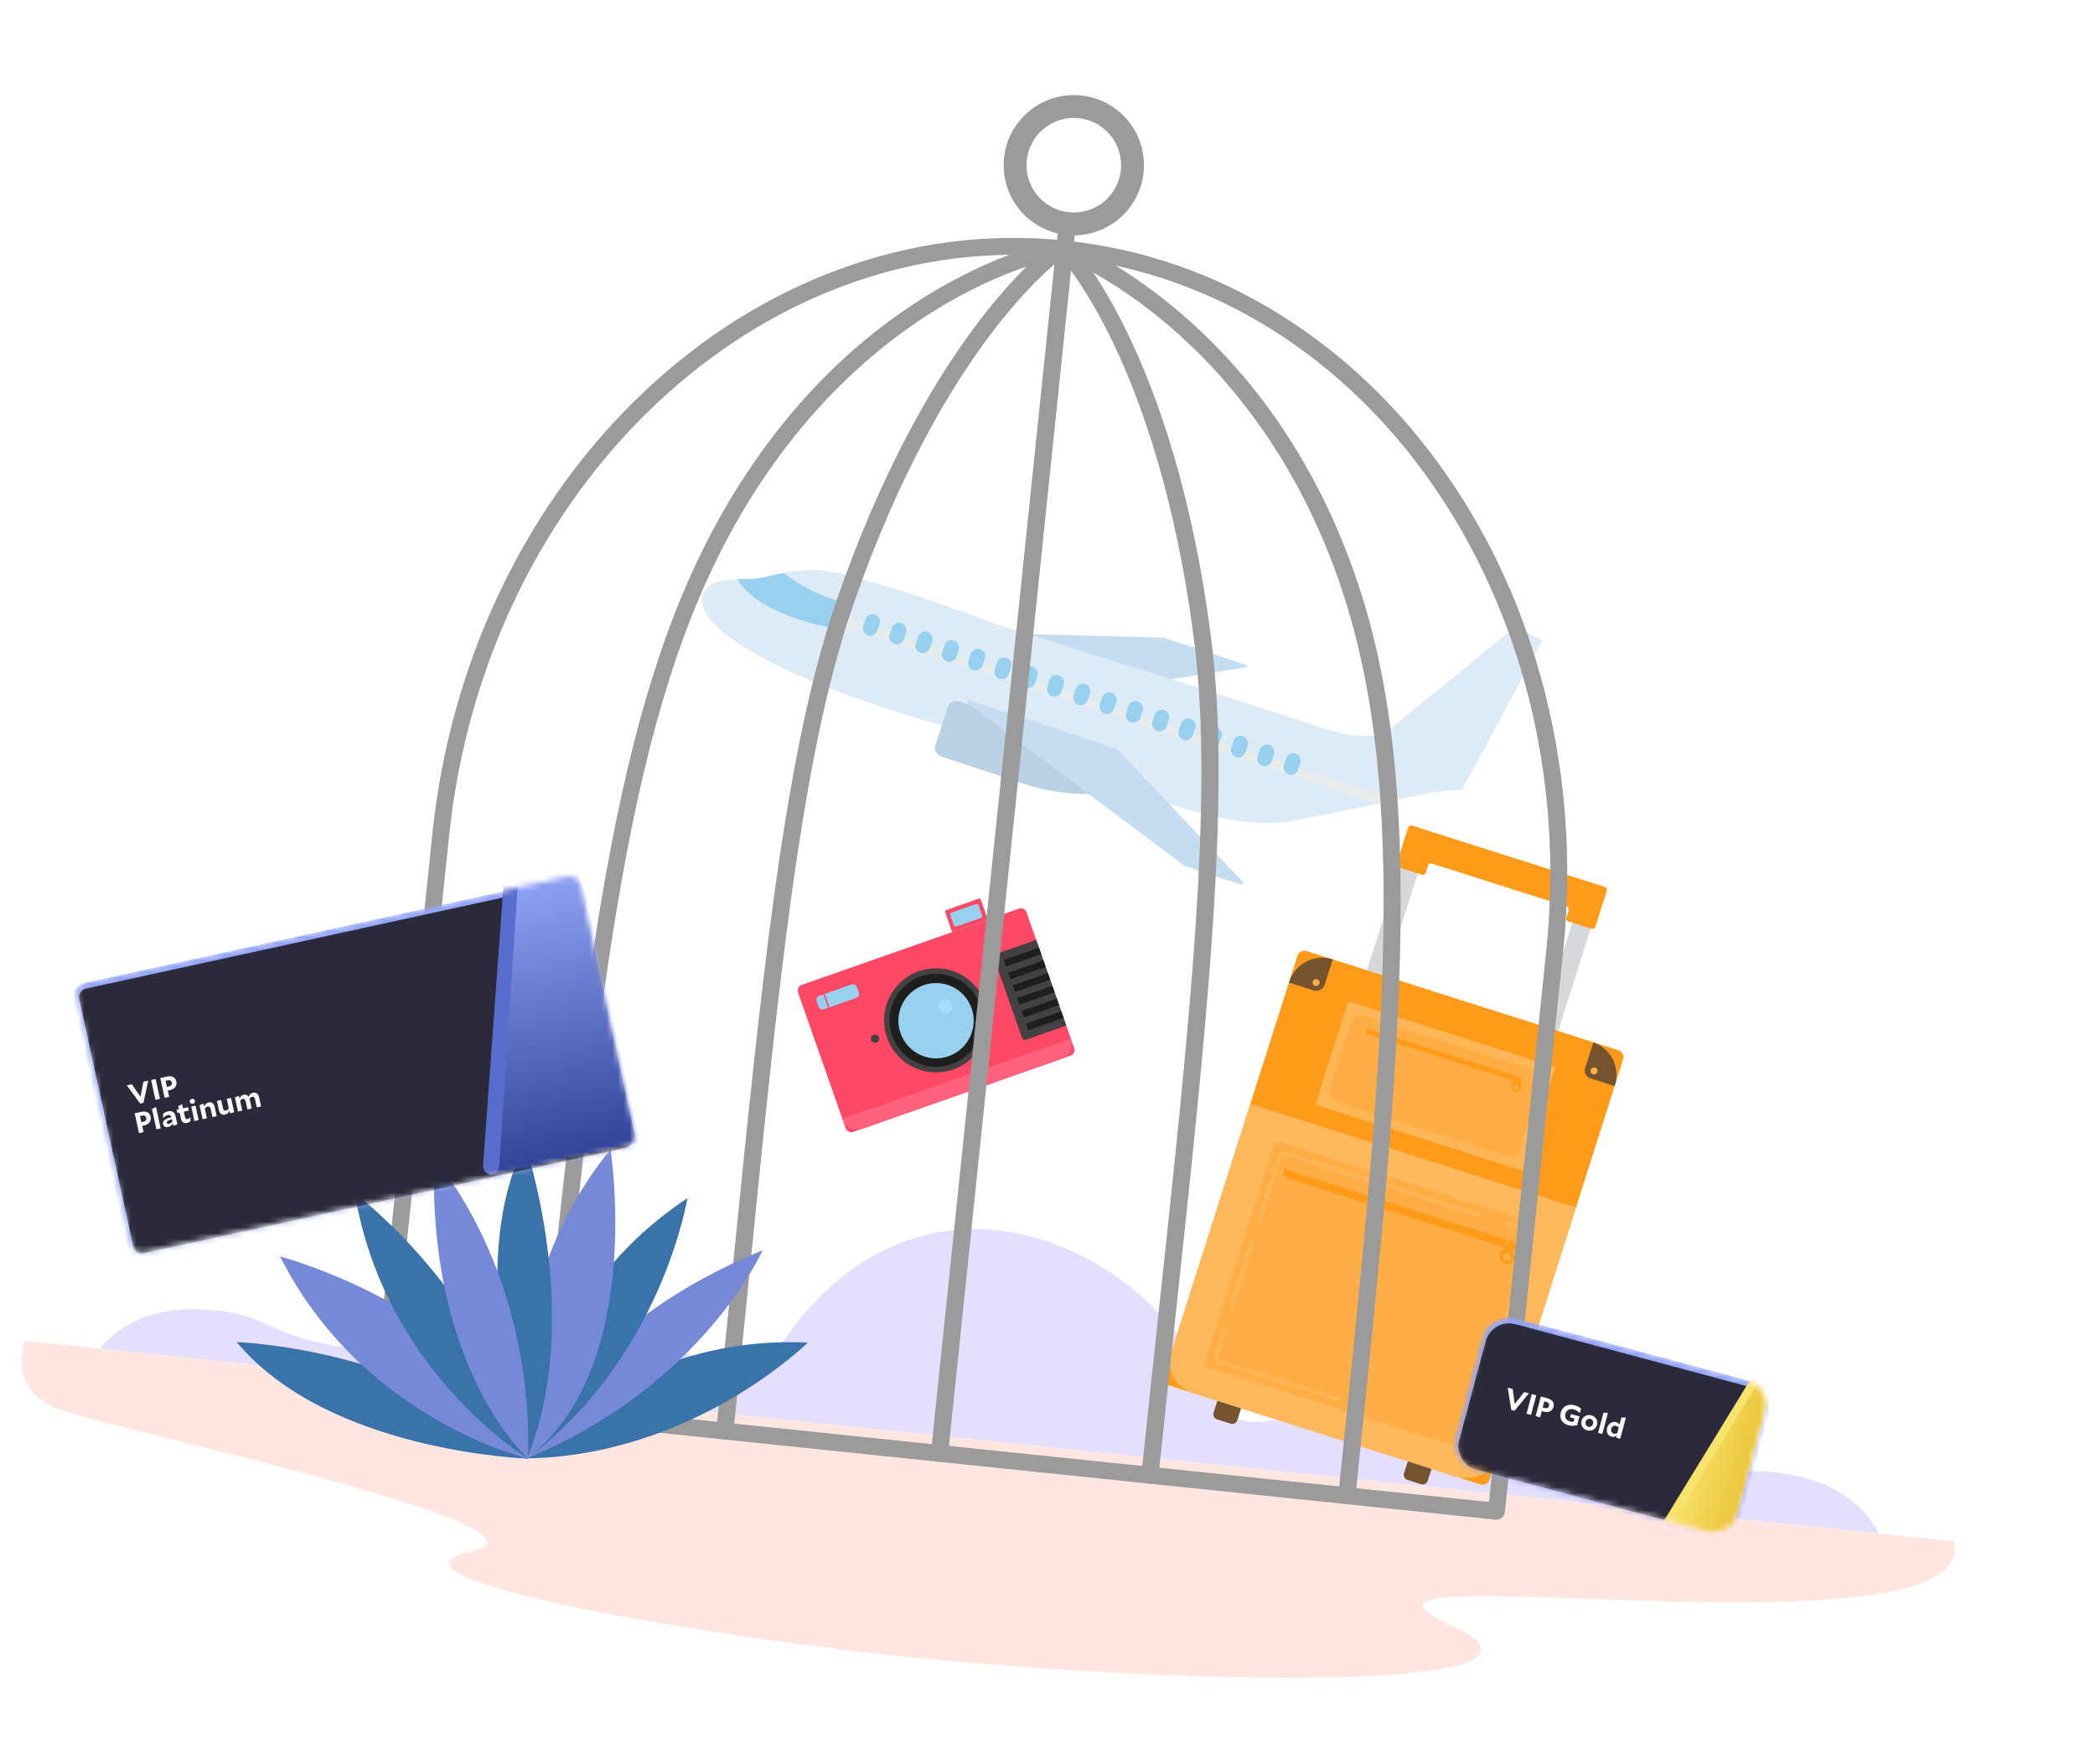 <svg width="361" height="304" viewBox="0 0 361 304" fill="none" xmlns="http://www.w3.org/2000/svg">
<path d="M183.786 40.49C181.409 40.243 179.157 39.297 177.317 37.77C175.478 36.244 174.132 34.206 173.45 31.915C172.768 29.623 172.781 27.181 173.487 24.898C174.193 22.613 175.561 20.59 177.417 19.083C179.273 17.577 181.534 16.654 183.915 16.433C186.295 16.211 188.688 16.7 190.79 17.838C192.892 18.977 194.61 20.712 195.726 22.827C196.841 24.941 197.305 27.339 197.058 29.717C196.724 32.904 195.138 35.828 192.65 37.848C190.162 39.868 186.974 40.818 183.786 40.49ZM185.877 20.365C184.274 20.198 182.658 20.511 181.233 21.263C179.808 22.015 178.638 23.172 177.871 24.589C177.104 26.006 176.774 27.619 176.923 29.223C177.073 30.828 177.695 32.352 178.71 33.602C179.726 34.853 181.089 35.775 182.629 36.251C184.168 36.727 185.814 36.736 187.359 36.276C188.903 35.817 190.276 34.91 191.305 33.67C192.334 32.43 192.972 30.912 193.139 29.31C193.36 27.161 192.719 25.012 191.358 23.335C189.996 21.658 188.025 20.59 185.877 20.365Z" fill="#9B9B9B"/>
<path d="M307.379 253.912C295.14 252.136 296.676 256.861 279.157 255.041C263.14 253.377 264.639 243.3 254.137 240.034C234.816 234.02 216.452 252.384 209.845 241.524C198.085 213.309 157.085 195.512 133.363 233.579C124.665 242.849 108.634 223.032 90.323 223.017C79.053 223.007 78.77 234.225 62.752 232.561C45.233 230.741 47.708 226.433 35.365 225.656C22.078 224.819 17.294 232.405 17.294 232.405L323.677 264.231C323.677 264.231 320.554 255.827 307.379 253.912Z" fill="#E4DEFF"/>
<path d="M163.028 156.822L168.651 154.848C168.721 154.824 168.798 154.828 168.865 154.86C168.932 154.892 168.984 154.95 169.008 155.02L170.215 158.457L164.072 160.613L162.863 157.167C162.839 157.099 162.843 157.025 162.874 156.96C162.905 156.896 162.96 156.846 163.028 156.822Z" fill="#FF4766"/>
<path d="M164.373 159.467L163.741 157.664C163.727 157.624 163.721 157.582 163.723 157.54C163.726 157.498 163.736 157.457 163.755 157.419C163.773 157.381 163.799 157.348 163.83 157.32C163.862 157.292 163.899 157.271 163.939 157.257L168.212 155.778C168.292 155.751 168.38 155.757 168.456 155.794C168.531 155.831 168.59 155.896 168.617 155.976L169.244 157.756C169.258 157.795 169.264 157.837 169.261 157.879C169.259 157.921 169.248 157.962 169.229 158C169.211 158.038 169.185 158.071 169.154 158.099C169.122 158.127 169.086 158.148 169.046 158.162L164.78 159.659C164.701 159.687 164.613 159.683 164.537 159.647C164.461 159.611 164.402 159.546 164.373 159.467Z" fill="#98D1F0"/>
<path d="M175.574 156.577L138.146 169.713C137.61 169.901 137.327 170.488 137.516 171.025L145.723 194.409C145.911 194.946 146.498 195.228 147.035 195.04L184.463 181.903C184.999 181.715 185.282 181.128 185.093 180.591L176.886 157.207C176.698 156.671 176.111 156.388 175.574 156.577Z" fill="#FF4766"/>
<path d="M145.14 192.781L145.185 192.908C145.299 193.234 145.477 193.536 145.707 193.794C145.938 194.052 146.218 194.262 146.53 194.412C146.842 194.562 147.18 194.649 147.526 194.668C147.872 194.687 148.218 194.638 148.545 194.524L182.939 182.455C183.266 182.34 183.567 182.162 183.825 181.931C184.083 181.7 184.293 181.421 184.443 181.109C184.593 180.796 184.68 180.458 184.699 180.112C184.718 179.766 184.668 179.42 184.553 179.093L184.509 178.967L145.14 192.781Z" fill="#FF627C"/>
<path d="M169.85 178.538C171.351 173.817 168.741 168.774 164.02 167.272C159.3 165.771 154.256 168.381 152.755 173.102C151.254 177.823 153.863 182.866 158.584 184.368C163.305 185.869 168.349 183.259 169.85 178.538Z" fill="#434142"/>
<path d="M168.725 178.814C170.383 174.711 168.401 170.041 164.297 168.383C160.194 166.725 155.524 168.708 153.866 172.811C152.208 176.914 154.191 181.584 158.294 183.242C162.397 184.9 167.067 182.918 168.725 178.814Z" fill="#1C1F1B"/>
<path d="M164.642 181.443C167.713 179.595 168.705 175.608 166.857 172.537C165.008 169.466 161.021 168.475 157.95 170.323C154.879 172.171 153.888 176.158 155.736 179.229C157.584 182.3 161.572 183.291 164.642 181.443Z" fill="#98D1F0"/>
<path d="M161.771 173.782C161.692 173.558 161.682 173.315 161.741 173.084C161.8 172.854 161.926 172.646 162.103 172.487C162.28 172.329 162.5 172.226 162.736 172.192C162.971 172.159 163.212 172.196 163.426 172.299C163.641 172.402 163.82 172.566 163.941 172.771C164.062 172.975 164.12 173.211 164.107 173.449C164.094 173.687 164.01 173.915 163.868 174.105C163.725 174.295 163.529 174.439 163.304 174.518C163.003 174.623 162.673 174.605 162.386 174.467C162.098 174.329 161.877 174.083 161.771 173.782Z" fill="#A2DEFF"/>
<path d="M141.875 171.341L141.156 171.592C140.976 171.656 140.829 171.788 140.747 171.959C140.664 172.131 140.653 172.328 140.716 172.508L141.053 173.467C141.084 173.556 141.132 173.638 141.195 173.708C141.258 173.779 141.334 173.836 141.419 173.877C141.503 173.918 141.596 173.942 141.69 173.947C141.784 173.952 141.878 173.939 141.967 173.908L142.687 173.655L141.875 171.341Z" fill="#98D1F0"/>
<path d="M146.745 169.633L142.115 171.257L142.927 173.571L147.557 171.947C147.736 171.884 147.883 171.752 147.966 171.58C148.048 171.409 148.059 171.211 147.996 171.031L147.66 170.072C147.629 169.983 147.58 169.901 147.518 169.831C147.455 169.76 147.379 169.703 147.294 169.662C147.209 169.622 147.117 169.598 147.023 169.593C146.928 169.588 146.834 169.602 146.745 169.633Z" fill="#98D1F0"/>
<path d="M171.544 164.41L178.552 161.95L183.736 176.721L176.771 179.166C176.643 179.211 176.502 179.203 176.38 179.144C176.258 179.085 176.164 178.981 176.119 178.853L171.261 165.012C171.239 164.954 171.23 164.892 171.232 164.83C171.235 164.768 171.25 164.707 171.276 164.651C171.302 164.595 171.34 164.545 171.386 164.504C171.432 164.462 171.486 164.43 171.544 164.41Z" fill="#434142"/>
<path d="M150.104 179.211C150.057 179.077 150.051 178.932 150.086 178.794C150.121 178.656 150.196 178.531 150.303 178.436C150.409 178.341 150.54 178.28 150.681 178.259C150.822 178.239 150.966 178.261 151.095 178.323C151.223 178.385 151.33 178.483 151.403 178.606C151.475 178.728 151.51 178.87 151.502 179.012C151.494 179.154 151.444 179.291 151.359 179.405C151.273 179.518 151.155 179.604 151.021 179.651C150.841 179.714 150.644 179.703 150.472 179.62C150.3 179.538 150.168 179.391 150.104 179.211Z" fill="#434142"/>
<path d="M179.021 163.293L172.957 165.422L173.349 166.539L179.413 164.411L179.021 163.293Z" fill="#1C1F1B"/>
<path d="M179.797 165.489L173.732 167.617L174.125 168.734L180.189 166.606L179.797 165.489Z" fill="#1C1F1B"/>
<path d="M180.568 167.682L174.503 169.811L174.895 170.928L180.96 168.799L180.568 167.682Z" fill="#1C1F1B"/>
<path d="M181.335 169.875L175.27 172.004L175.662 173.121L181.727 170.993L181.335 169.875Z" fill="#1C1F1B"/>
<path d="M182.106 172.07L176.041 174.198L176.433 175.316L182.498 173.187L182.106 172.07Z" fill="#1C1F1B"/>
<path d="M182.875 174.265L176.81 176.394L177.202 177.511L183.267 175.382L182.875 174.265Z" fill="#1C1F1B"/>
<path d="M245.45 146.906L242.3 145.904L235.53 167.191L238.681 168.193L245.45 146.906Z" fill="#D7D8DC"/>
<path d="M275.258 156.379L272.107 155.377L265.338 176.664L268.489 177.666L275.258 156.379Z" fill="#D7D8DC"/>
<path d="M276.558 152.834L243.284 142.254C243.221 142.233 243.155 142.226 243.09 142.231C243.024 142.237 242.96 142.255 242.901 142.285C242.843 142.316 242.791 142.357 242.748 142.408C242.706 142.458 242.674 142.516 242.654 142.579L240.666 148.824C240.646 148.887 240.639 148.953 240.645 149.019C240.65 149.085 240.669 149.149 240.699 149.207C240.73 149.266 240.771 149.318 240.822 149.36C240.872 149.403 240.931 149.435 240.994 149.455L245.044 150.743C245.171 150.784 245.309 150.772 245.427 150.711C245.546 150.649 245.635 150.544 245.676 150.416L246.086 149.124C246.127 148.997 246.216 148.891 246.334 148.83C246.452 148.769 246.59 148.758 246.717 148.798L269.974 156.2C270.037 156.22 270.096 156.252 270.146 156.295C270.197 156.337 270.238 156.389 270.269 156.448C270.299 156.506 270.318 156.57 270.323 156.636C270.329 156.702 270.321 156.768 270.301 156.831L269.89 158.124C269.85 158.251 269.862 158.388 269.923 158.507C269.984 158.625 270.09 158.714 270.217 158.755L274.267 160.043C274.33 160.063 274.396 160.071 274.462 160.065C274.528 160.059 274.592 160.041 274.65 160.01C274.709 159.98 274.761 159.938 274.803 159.888C274.846 159.837 274.878 159.779 274.898 159.716L276.885 153.471C276.906 153.408 276.914 153.341 276.908 153.275C276.903 153.209 276.885 153.144 276.855 153.085C276.824 153.026 276.782 152.973 276.732 152.93C276.681 152.887 276.622 152.855 276.558 152.834Z" fill="#FF9B19"/>
<path d="M278.869 180.962L225.151 163.88C224.488 163.669 223.779 164.036 223.568 164.699L200.541 237.111C200.33 237.775 200.697 238.483 201.36 238.694L255.078 255.776C255.741 255.987 256.45 255.62 256.661 254.957L279.688 182.545C279.899 181.881 279.532 181.173 278.869 180.962Z" fill="#FF9B19"/>
<path d="M229.648 165.313L229.614 165.309C228.111 164.832 226.479 164.971 225.078 165.696C223.677 166.42 222.621 167.672 222.143 169.175L222.101 169.31L226.325 170.652C226.519 170.715 226.724 170.738 226.928 170.721C227.131 170.704 227.329 170.647 227.511 170.554C227.692 170.46 227.854 170.331 227.985 170.175C228.117 170.018 228.216 169.838 228.277 169.643L229.648 165.313Z" fill="#75532F"/>
<path d="M226.211 169.121C226.248 169.008 226.317 168.907 226.41 168.833C226.504 168.759 226.617 168.714 226.736 168.704C226.855 168.694 226.975 168.72 227.079 168.778C227.184 168.836 227.268 168.923 227.323 169.029C227.378 169.136 227.399 169.256 227.386 169.374C227.372 169.493 227.323 169.605 227.246 169.696C227.169 169.787 227.066 169.853 226.951 169.886C226.836 169.918 226.714 169.916 226.6 169.879C226.449 169.83 226.323 169.722 226.25 169.581C226.177 169.439 226.163 169.274 226.211 169.121Z" fill="#FFAE45"/>
<path d="M274.562 179.605L273.141 184.075C273.031 184.427 273.066 184.808 273.236 185.135C273.406 185.461 273.699 185.708 274.051 185.819L278.229 187.149L278.272 187.015C278.74 185.54 278.614 183.941 277.922 182.557C277.229 181.173 276.024 180.114 274.562 179.605Z" fill="#75532F"/>
<path d="M274.103 184.352C274.139 184.237 274.209 184.137 274.302 184.062C274.396 183.987 274.51 183.942 274.629 183.932C274.749 183.922 274.868 183.947 274.973 184.005C275.078 184.063 275.163 184.151 275.218 184.258C275.273 184.365 275.295 184.485 275.281 184.604C275.267 184.723 275.218 184.836 275.14 184.927C275.063 185.018 274.96 185.084 274.844 185.117C274.729 185.149 274.606 185.147 274.492 185.11C274.34 185.061 274.214 184.953 274.141 184.811C274.068 184.669 274.055 184.504 274.103 184.352Z" fill="#FFAE45"/>
<path d="M215.454 190.216L201.724 233.391C200.859 236.106 202.687 239.127 205.824 240.123L250.608 254.365C253.738 255.36 256.978 253.961 257.843 251.236L271.573 208.063L215.454 190.216Z" fill="#FFB85C"/>
<path d="M263.943 210.585L220.223 196.682C219.948 196.594 219.654 196.746 219.567 197.021L207.525 234.889C207.438 235.164 207.59 235.458 207.865 235.545L251.585 249.448C251.859 249.535 252.153 249.383 252.241 249.108L264.282 211.241C264.37 210.966 264.218 210.672 263.943 210.585Z" fill="#FFAE45"/>
<path d="M261.515 211.796L259.566 211.177C259.527 211.165 259.49 211.145 259.458 211.119C259.426 211.092 259.4 211.059 259.381 211.022C259.362 210.985 259.35 210.945 259.347 210.903C259.344 210.862 259.35 210.82 259.363 210.781C259.375 210.741 259.395 210.704 259.421 210.672C259.448 210.64 259.481 210.614 259.518 210.595C259.554 210.576 259.595 210.565 259.636 210.562C259.677 210.559 259.719 210.564 259.758 210.577L261.706 211.195C261.786 211.221 261.852 211.277 261.891 211.351C261.93 211.425 261.937 211.512 261.912 211.592C261.887 211.672 261.831 211.739 261.756 211.778C261.682 211.817 261.595 211.824 261.515 211.799L261.515 211.796Z" fill="#FFB657"/>
<path d="M216.867 210.706C216.827 210.694 216.791 210.674 216.759 210.648C216.726 210.621 216.7 210.589 216.681 210.552C216.662 210.515 216.65 210.475 216.647 210.433C216.644 210.392 216.649 210.35 216.662 210.311L220.177 199.259C220.275 198.953 220.49 198.699 220.775 198.551C221.06 198.404 221.391 198.375 221.697 198.472L255.256 209.153C255.336 209.178 255.402 209.234 255.441 209.309C255.479 209.383 255.487 209.47 255.461 209.55C255.436 209.63 255.379 209.697 255.305 209.735C255.23 209.774 255.144 209.781 255.063 209.756L221.504 199.083C221.358 199.037 221.199 199.051 221.062 199.122C220.926 199.193 220.823 199.315 220.776 199.461L217.267 210.504C217.255 210.544 217.234 210.582 217.208 210.613C217.181 210.645 217.147 210.672 217.11 210.69C217.073 210.709 217.032 210.72 216.99 210.723C216.949 210.726 216.907 210.72 216.867 210.706Z" fill="#FFB657"/>
<path d="M212.059 225.824C212.02 225.812 211.983 225.792 211.951 225.765C211.919 225.739 211.893 225.706 211.874 225.669C211.855 225.632 211.844 225.592 211.84 225.551C211.837 225.509 211.842 225.468 211.856 225.429L215.545 213.824C215.57 213.744 215.627 213.678 215.701 213.639C215.776 213.601 215.863 213.593 215.943 213.619C216.023 213.644 216.089 213.7 216.128 213.775C216.166 213.849 216.174 213.936 216.148 214.016L212.459 225.621C212.447 225.661 212.427 225.698 212.4 225.73C212.373 225.762 212.34 225.789 212.303 225.808C212.265 225.827 212.224 225.838 212.183 225.841C212.141 225.843 212.099 225.838 212.059 225.824Z" fill="#FFB657"/>
<path d="M230.656 241.472L210.101 234.935C209.796 234.837 209.541 234.622 209.394 234.337C209.247 234.052 209.218 233.721 209.315 233.415L210.738 228.941C210.763 228.861 210.82 228.794 210.894 228.756C210.969 228.717 211.056 228.71 211.136 228.735C211.216 228.761 211.282 228.817 211.321 228.891C211.359 228.966 211.367 229.053 211.341 229.133L209.918 233.607C209.872 233.753 209.886 233.912 209.957 234.049C210.028 234.185 210.15 234.288 210.296 234.335L230.85 240.872C230.93 240.897 230.996 240.953 231.035 241.028C231.074 241.102 231.081 241.189 231.056 241.269C231.031 241.349 230.975 241.416 230.9 241.454C230.826 241.493 230.739 241.501 230.659 241.475L230.656 241.472Z" fill="#FFB657"/>
<path d="M259.344 213.256C259.312 213.337 259.251 213.403 259.173 213.44C259.095 213.477 259.005 213.484 258.923 213.457C258.84 213.431 258.77 213.374 258.728 213.299C258.686 213.223 258.674 213.134 258.695 213.05C258.663 213.131 258.602 213.196 258.524 213.234C258.446 213.271 258.356 213.277 258.274 213.251C258.191 213.225 258.122 213.168 258.079 213.093C258.037 213.017 258.025 212.928 258.046 212.844C257.961 212.817 257.869 212.824 257.789 212.864C257.71 212.905 257.65 212.975 257.622 213.06C257.423 213.09 257.221 213.041 257.058 212.924C256.895 212.806 256.785 212.629 256.752 212.431C256.739 212.473 256.717 212.512 256.688 212.546C256.659 212.581 256.624 212.609 256.585 212.629C256.505 212.67 256.412 212.678 256.326 212.651C256.24 212.624 256.168 212.564 256.127 212.484C256.086 212.404 256.078 212.31 256.105 212.225C256.074 212.305 256.013 212.371 255.934 212.409C255.856 212.446 255.767 212.452 255.684 212.426C255.601 212.4 255.532 212.343 255.49 212.267C255.447 212.192 255.436 212.103 255.456 212.019C255.425 212.099 255.364 212.165 255.286 212.203C255.208 212.24 255.118 212.246 255.035 212.22C254.953 212.194 254.883 212.137 254.841 212.061C254.799 211.986 254.787 211.897 254.808 211.812C254.794 211.855 254.773 211.894 254.744 211.928C254.715 211.963 254.68 211.991 254.64 212.011C254.56 212.052 254.467 212.06 254.381 212.033C254.296 212.006 254.224 211.945 254.183 211.866C254.141 211.786 254.133 211.692 254.161 211.607C254.129 211.687 254.068 211.753 253.99 211.791C253.912 211.828 253.822 211.834 253.74 211.808C253.657 211.782 253.588 211.725 253.545 211.649C253.503 211.574 253.491 211.485 253.512 211.4C253.481 211.481 253.42 211.547 253.341 211.584C253.263 211.622 253.174 211.628 253.091 211.602C253.008 211.576 252.939 211.519 252.897 211.443C252.854 211.368 252.843 211.279 252.863 211.194C252.836 211.28 252.776 211.352 252.696 211.393C252.616 211.434 252.523 211.442 252.437 211.415C252.351 211.388 252.28 211.327 252.238 211.247C252.197 211.167 252.189 211.074 252.216 210.989C252.185 211.069 252.124 211.135 252.046 211.172C251.967 211.21 251.878 211.216 251.795 211.19C251.713 211.164 251.643 211.107 251.601 211.031C251.559 210.956 251.547 210.867 251.568 210.782C251.536 210.863 251.475 210.929 251.397 210.966C251.319 211.004 251.229 211.01 251.147 210.984C251.064 210.958 250.995 210.901 250.952 210.825C250.91 210.749 250.898 210.661 250.919 210.576C250.906 210.619 250.884 210.658 250.855 210.692C250.826 210.726 250.791 210.755 250.752 210.775C250.672 210.816 250.578 210.824 250.493 210.797C250.407 210.77 250.335 210.709 250.294 210.629C250.253 210.549 250.245 210.456 250.272 210.371C250.241 210.451 250.18 210.517 250.101 210.554C250.023 210.592 249.934 210.598 249.851 210.572C249.768 210.546 249.699 210.489 249.657 210.413C249.614 210.337 249.602 210.249 249.623 210.164C249.61 210.207 249.588 210.246 249.559 210.28C249.531 210.315 249.495 210.343 249.456 210.363C249.376 210.404 249.283 210.412 249.197 210.385C249.111 210.358 249.04 210.297 248.998 210.217C248.957 210.137 248.949 210.044 248.976 209.959C248.945 210.039 248.884 210.105 248.806 210.143C248.727 210.18 248.638 210.186 248.555 210.16C248.473 210.134 248.403 210.077 248.361 210.001C248.319 209.926 248.307 209.837 248.328 209.752C248.296 209.833 248.235 209.899 248.157 209.936C248.079 209.974 247.989 209.98 247.907 209.954C247.824 209.928 247.754 209.871 247.712 209.795C247.67 209.719 247.658 209.631 247.679 209.546C247.652 209.632 247.591 209.704 247.511 209.745C247.431 209.786 247.338 209.794 247.252 209.767C247.167 209.74 247.095 209.679 247.054 209.599C247.012 209.519 247.005 209.426 247.032 209.341C247 209.421 246.939 209.487 246.861 209.524C246.783 209.562 246.693 209.568 246.611 209.542C246.528 209.516 246.459 209.459 246.416 209.383C246.374 209.308 246.362 209.219 246.383 209.134C246.352 209.216 246.291 209.282 246.212 209.32C246.134 209.358 246.044 209.364 245.961 209.337C245.878 209.311 245.808 209.253 245.766 209.177C245.724 209.101 245.713 209.011 245.735 208.927C245.721 208.969 245.699 209.009 245.671 209.043C245.642 209.077 245.607 209.105 245.567 209.125C245.487 209.167 245.394 209.175 245.308 209.147C245.222 209.12 245.151 209.06 245.11 208.98C245.068 208.9 245.06 208.807 245.088 208.721C245.056 208.802 244.995 208.868 244.917 208.905C244.839 208.942 244.749 208.949 244.667 208.922C244.584 208.896 244.515 208.839 244.472 208.764C244.43 208.688 244.418 208.599 244.439 208.515C244.408 208.596 244.347 208.661 244.268 208.699C244.19 208.736 244.101 208.742 244.018 208.716C243.935 208.69 243.866 208.633 243.824 208.558C243.781 208.482 243.769 208.393 243.79 208.309C243.777 208.351 243.755 208.391 243.726 208.425C243.698 208.459 243.662 208.487 243.623 208.507C243.543 208.549 243.45 208.557 243.364 208.529C243.278 208.502 243.207 208.442 243.165 208.362C243.124 208.282 243.116 208.189 243.143 208.103C243.112 208.184 243.051 208.249 242.973 208.287C242.894 208.324 242.805 208.33 242.722 208.304C242.64 208.278 242.57 208.221 242.528 208.146C242.486 208.07 242.474 207.981 242.495 207.897C242.463 207.978 242.402 208.043 242.324 208.081C242.246 208.118 242.156 208.124 242.074 208.098C241.991 208.072 241.922 208.015 241.879 207.94C241.837 207.864 241.825 207.775 241.846 207.691C241.832 207.733 241.811 207.773 241.782 207.807C241.753 207.841 241.718 207.869 241.678 207.889C241.598 207.931 241.505 207.939 241.42 207.911C241.334 207.884 241.262 207.824 241.221 207.744C241.18 207.664 241.172 207.571 241.199 207.485C241.167 207.566 241.106 207.631 241.028 207.669C240.95 207.706 240.861 207.712 240.778 207.686C240.695 207.66 240.626 207.603 240.583 207.528C240.541 207.452 240.529 207.363 240.55 207.279C240.537 207.321 240.515 207.361 240.486 207.395C240.457 207.429 240.422 207.457 240.383 207.477C240.343 207.498 240.3 207.51 240.255 207.514C240.211 207.518 240.166 207.513 240.124 207.499C240.081 207.486 240.042 207.464 240.008 207.435C239.974 207.407 239.946 207.371 239.925 207.332C239.905 207.292 239.892 207.249 239.888 207.205C239.885 207.16 239.89 207.115 239.903 207.073C239.872 207.154 239.811 207.219 239.733 207.257C239.654 207.294 239.565 207.3 239.482 207.274C239.4 207.248 239.33 207.191 239.288 207.116C239.245 207.04 239.234 206.951 239.255 206.867C239.223 206.948 239.162 207.013 239.084 207.051C239.006 207.088 238.916 207.094 238.834 207.068C238.751 207.042 238.681 206.985 238.639 206.91C238.597 206.834 238.585 206.745 238.606 206.661C238.592 206.703 238.571 206.743 238.542 206.777C238.513 206.811 238.478 206.839 238.438 206.859C238.358 206.901 238.265 206.909 238.179 206.881C238.094 206.854 238.022 206.794 237.981 206.714C237.939 206.634 237.931 206.541 237.959 206.455C237.927 206.536 237.866 206.601 237.788 206.639C237.71 206.676 237.62 206.682 237.538 206.656C237.455 206.63 237.386 206.573 237.343 206.498C237.301 206.422 237.289 206.333 237.31 206.249C237.279 206.33 237.218 206.395 237.139 206.433C237.061 206.47 236.972 206.476 236.889 206.45C236.807 206.424 236.737 206.367 236.695 206.291C236.652 206.216 236.641 206.127 236.662 206.043C236.648 206.085 236.626 206.125 236.597 206.159C236.569 206.193 236.534 206.221 236.494 206.241C236.414 206.283 236.321 206.291 236.235 206.263C236.149 206.236 236.078 206.176 236.036 206.096C235.995 206.016 235.987 205.923 236.014 205.837C235.983 205.918 235.922 205.983 235.844 206.021C235.766 206.058 235.676 206.064 235.593 206.038C235.511 206.012 235.441 205.955 235.399 205.88C235.357 205.804 235.345 205.715 235.366 205.631C235.335 205.712 235.274 205.779 235.195 205.816C235.116 205.854 235.026 205.86 234.943 205.834C234.86 205.807 234.791 205.75 234.749 205.673C234.707 205.597 234.695 205.508 234.717 205.423C234.704 205.466 234.682 205.505 234.653 205.539C234.625 205.573 234.589 205.601 234.55 205.622C234.47 205.663 234.377 205.671 234.291 205.644C234.205 205.616 234.134 205.556 234.092 205.476C234.051 205.396 234.043 205.303 234.07 205.217C234.039 205.298 233.978 205.364 233.9 205.401C233.821 205.439 233.732 205.445 233.649 205.419C233.567 205.392 233.497 205.336 233.455 205.26C233.412 205.184 233.401 205.095 233.422 205.011C233.408 205.054 233.386 205.093 233.358 205.127C233.329 205.161 233.294 205.189 233.254 205.21C233.174 205.251 233.081 205.259 232.995 205.232C232.909 205.205 232.838 205.144 232.796 205.064C232.755 204.984 232.747 204.891 232.774 204.805C232.743 204.886 232.682 204.952 232.604 204.989C232.526 205.027 232.436 205.033 232.353 205.007C232.271 204.98 232.201 204.924 232.159 204.848C232.117 204.772 232.105 204.683 232.126 204.599C232.094 204.68 232.033 204.746 231.955 204.783C231.877 204.821 231.787 204.827 231.705 204.801C231.622 204.774 231.553 204.718 231.51 204.642C231.468 204.566 231.456 204.477 231.477 204.393C231.464 204.436 231.442 204.475 231.413 204.509C231.384 204.543 231.349 204.571 231.31 204.592C231.27 204.612 231.227 204.625 231.182 204.629C231.138 204.632 231.093 204.627 231.051 204.614C231.008 204.6 230.969 204.579 230.935 204.55C230.901 204.521 230.873 204.486 230.852 204.446C230.832 204.407 230.819 204.363 230.815 204.319C230.812 204.275 230.817 204.23 230.83 204.187C230.799 204.268 230.738 204.334 230.659 204.371C230.581 204.409 230.492 204.415 230.409 204.389C230.326 204.362 230.257 204.306 230.215 204.23C230.172 204.154 230.161 204.065 230.181 203.981C230.15 204.062 230.089 204.128 230.011 204.165C229.933 204.203 229.843 204.209 229.76 204.183C229.678 204.156 229.608 204.1 229.566 204.024C229.524 203.948 229.512 203.859 229.533 203.775C229.519 203.818 229.498 203.857 229.469 203.891C229.44 203.925 229.405 203.953 229.365 203.974C229.285 204.015 229.192 204.023 229.106 203.996C229.021 203.968 228.949 203.908 228.908 203.828C228.866 203.748 228.858 203.655 228.886 203.569C228.854 203.65 228.793 203.716 228.715 203.753C228.637 203.791 228.547 203.797 228.465 203.771C228.382 203.744 228.313 203.688 228.27 203.612C228.228 203.536 228.216 203.447 228.237 203.363C228.206 203.444 228.145 203.51 228.066 203.547C227.988 203.585 227.899 203.591 227.816 203.565C227.733 203.538 227.664 203.482 227.622 203.406C227.579 203.33 227.567 203.241 227.588 203.157C227.575 203.2 227.553 203.239 227.524 203.273C227.496 203.307 227.46 203.335 227.421 203.356C227.341 203.397 227.248 203.405 227.162 203.378C227.076 203.35 227.005 203.29 226.963 203.21C226.922 203.13 226.914 203.037 226.941 202.951C226.91 203.032 226.849 203.098 226.771 203.135C226.692 203.173 226.603 203.179 226.52 203.153C226.438 203.126 226.368 203.07 226.326 202.994C226.284 202.918 226.272 202.829 226.293 202.745C226.279 202.788 226.257 202.827 226.229 202.861C226.2 202.895 226.165 202.923 226.125 202.944C226.045 202.985 225.952 202.993 225.866 202.966C225.78 202.938 225.709 202.878 225.668 202.798C225.626 202.718 225.618 202.625 225.646 202.539C225.614 202.62 225.553 202.686 225.475 202.723C225.397 202.761 225.307 202.767 225.225 202.741C225.142 202.714 225.072 202.658 225.03 202.582C224.988 202.506 224.976 202.417 224.997 202.333C224.966 202.414 224.905 202.48 224.826 202.517C224.748 202.555 224.659 202.561 224.576 202.535C224.493 202.508 224.424 202.452 224.382 202.376C224.339 202.3 224.327 202.211 224.348 202.127C224.335 202.17 224.313 202.209 224.284 202.243C224.256 202.277 224.22 202.305 224.181 202.326C224.101 202.367 224.008 202.375 223.922 202.348C223.836 202.32 223.765 202.26 223.723 202.18C223.682 202.1 223.674 202.007 223.701 201.921C223.67 202.003 223.609 202.069 223.53 202.107C223.452 202.144 223.362 202.151 223.279 202.124C223.196 202.098 223.126 202.04 223.084 201.964C223.042 201.888 223.031 201.798 223.053 201.714C223.021 201.794 222.96 201.86 222.882 201.898C222.804 201.935 222.714 201.941 222.632 201.915C222.549 201.889 222.48 201.832 222.437 201.756C222.395 201.681 222.383 201.592 222.404 201.508C222.391 201.55 222.369 201.589 222.34 201.624C222.311 201.658 222.276 201.686 222.237 201.706C222.157 201.748 222.063 201.755 221.978 201.728C221.892 201.701 221.82 201.641 221.779 201.561C221.738 201.481 221.73 201.387 221.757 201.302C221.714 201.288 221.669 201.283 221.625 201.287C221.58 201.291 221.537 201.303 221.497 201.324C221.457 201.345 221.422 201.373 221.393 201.407C221.364 201.441 221.342 201.481 221.329 201.524L220.962 202.674C221.16 202.647 221.362 202.698 221.524 202.816C221.686 202.934 221.796 203.111 221.831 203.309C221.862 203.228 221.923 203.162 222.001 203.125C222.079 203.087 222.169 203.081 222.252 203.107C222.334 203.133 222.404 203.19 222.446 203.266C222.488 203.342 222.5 203.43 222.479 203.515C222.507 203.429 222.567 203.357 222.647 203.316C222.727 203.275 222.82 203.267 222.906 203.294C222.992 203.321 223.063 203.382 223.104 203.462C223.146 203.542 223.154 203.635 223.126 203.721C223.158 203.64 223.219 203.574 223.297 203.537C223.375 203.499 223.465 203.493 223.547 203.519C223.63 203.545 223.699 203.602 223.742 203.678C223.784 203.753 223.796 203.842 223.775 203.927C223.802 203.841 223.863 203.769 223.943 203.728C224.023 203.687 224.116 203.679 224.201 203.706C224.287 203.733 224.359 203.794 224.4 203.874C224.441 203.954 224.449 204.047 224.422 204.132C224.453 204.052 224.515 203.986 224.593 203.949C224.671 203.911 224.76 203.905 224.843 203.931C224.926 203.957 224.995 204.014 225.037 204.09C225.08 204.165 225.092 204.254 225.071 204.339C225.102 204.258 225.163 204.192 225.241 204.155C225.32 204.117 225.409 204.111 225.492 204.137C225.574 204.163 225.644 204.22 225.686 204.296C225.728 204.372 225.74 204.46 225.719 204.545C225.747 204.459 225.807 204.387 225.887 204.346C225.968 204.305 226.061 204.297 226.147 204.325C226.232 204.352 226.304 204.413 226.345 204.493C226.386 204.573 226.394 204.666 226.366 204.752C226.398 204.671 226.459 204.605 226.537 204.568C226.615 204.531 226.705 204.524 226.787 204.551C226.87 204.577 226.939 204.634 226.982 204.709C227.024 204.785 227.036 204.874 227.015 204.958C227.046 204.877 227.107 204.812 227.186 204.774C227.264 204.737 227.353 204.731 227.436 204.757C227.519 204.783 227.588 204.84 227.63 204.915C227.673 204.991 227.685 205.08 227.664 205.164C227.691 205.078 227.751 205.007 227.831 204.966C227.911 204.924 228.004 204.916 228.09 204.944C228.176 204.971 228.247 205.031 228.289 205.111C228.33 205.191 228.338 205.284 228.311 205.37C228.342 205.289 228.403 205.223 228.481 205.186C228.56 205.149 228.649 205.142 228.732 205.169C228.814 205.195 228.884 205.252 228.926 205.327C228.968 205.403 228.98 205.492 228.959 205.576C228.991 205.495 229.052 205.43 229.13 205.392C229.208 205.355 229.298 205.349 229.38 205.375C229.463 205.401 229.532 205.458 229.575 205.533C229.617 205.609 229.629 205.698 229.608 205.782C229.635 205.696 229.696 205.625 229.775 205.584C229.855 205.542 229.949 205.534 230.034 205.562C230.12 205.589 230.192 205.649 230.233 205.729C230.274 205.809 230.282 205.902 230.255 205.988C230.286 205.907 230.347 205.842 230.426 205.804C230.504 205.767 230.593 205.761 230.676 205.787C230.759 205.813 230.828 205.87 230.87 205.945C230.913 206.021 230.925 206.11 230.904 206.194C230.931 206.108 230.991 206.037 231.071 205.996C231.151 205.954 231.244 205.946 231.33 205.974C231.416 206.001 231.487 206.061 231.529 206.141C231.57 206.221 231.578 206.314 231.551 206.4C231.582 206.319 231.643 206.253 231.721 206.216C231.8 206.179 231.889 206.172 231.972 206.199C232.054 206.225 232.124 206.282 232.166 206.357C232.208 206.433 232.22 206.522 232.199 206.606C232.231 206.525 232.292 206.46 232.37 206.422C232.448 206.385 232.538 206.379 232.62 206.405C232.703 206.431 232.773 206.488 232.815 206.563C232.857 206.639 232.869 206.728 232.848 206.812C232.875 206.726 232.936 206.655 233.016 206.614C233.096 206.572 233.189 206.564 233.275 206.592C233.36 206.619 233.432 206.679 233.473 206.759C233.515 206.839 233.522 206.932 233.495 207.018C233.527 206.937 233.588 206.872 233.666 206.834C233.744 206.797 233.834 206.791 233.916 206.817C233.999 206.843 234.068 206.9 234.111 206.975C234.153 207.051 234.165 207.14 234.144 207.224C234.175 207.143 234.236 207.078 234.314 207.04C234.393 207.003 234.482 206.997 234.565 207.023C234.647 207.049 234.717 207.106 234.759 207.181C234.802 207.257 234.813 207.346 234.792 207.43C234.82 207.344 234.88 207.273 234.96 207.232C235.04 207.19 235.133 207.182 235.219 207.21C235.305 207.237 235.376 207.297 235.418 207.377C235.459 207.457 235.467 207.55 235.44 207.636C235.471 207.555 235.532 207.49 235.61 207.452C235.688 207.415 235.778 207.409 235.861 207.435C235.943 207.461 236.013 207.518 236.055 207.593C236.097 207.669 236.109 207.758 236.088 207.842C236.12 207.761 236.181 207.696 236.259 207.658C236.337 207.621 236.427 207.615 236.509 207.641C236.592 207.667 236.661 207.724 236.704 207.8C236.746 207.875 236.758 207.964 236.737 208.048C236.822 208.076 236.914 208.068 236.994 208.028C237.073 207.987 237.133 207.917 237.161 207.832C237.36 207.802 237.562 207.851 237.725 207.968C237.888 208.086 237.998 208.263 238.031 208.462C238.058 208.376 238.118 208.304 238.198 208.263C238.278 208.222 238.372 208.214 238.457 208.241C238.543 208.268 238.615 208.329 238.656 208.409C238.697 208.489 238.705 208.582 238.678 208.668C238.709 208.587 238.77 208.521 238.849 208.484C238.927 208.446 239.016 208.44 239.099 208.466C239.182 208.492 239.251 208.549 239.293 208.625C239.336 208.7 239.348 208.789 239.327 208.874C239.358 208.793 239.419 208.727 239.497 208.69C239.575 208.652 239.665 208.646 239.748 208.672C239.83 208.698 239.9 208.755 239.942 208.831C239.984 208.907 239.996 208.996 239.975 209.08C240.003 208.994 240.063 208.922 240.143 208.881C240.223 208.84 240.316 208.832 240.402 208.859C240.488 208.886 240.559 208.947 240.6 209.027C240.642 209.107 240.65 209.2 240.622 209.286C240.654 209.205 240.715 209.139 240.793 209.102C240.871 209.064 240.961 209.058 241.043 209.084C241.126 209.11 241.195 209.167 241.238 209.243C241.28 209.319 241.292 209.407 241.271 209.492C241.302 209.411 241.363 209.345 241.442 209.308C241.52 209.27 241.609 209.264 241.692 209.29C241.775 209.317 241.844 209.373 241.886 209.449C241.929 209.525 241.941 209.614 241.92 209.698C241.947 209.612 242.007 209.54 242.087 209.499C242.167 209.458 242.26 209.45 242.346 209.477C242.432 209.504 242.503 209.565 242.545 209.645C242.586 209.725 242.594 209.818 242.567 209.904C242.598 209.823 242.659 209.757 242.737 209.72C242.816 209.682 242.905 209.676 242.988 209.702C243.07 209.728 243.14 209.785 243.182 209.861C243.224 209.937 243.236 210.026 243.215 210.11C243.247 210.029 243.308 209.963 243.386 209.926C243.464 209.888 243.554 209.882 243.636 209.908C243.719 209.935 243.788 209.991 243.831 210.067C243.873 210.143 243.885 210.232 243.864 210.316C243.891 210.23 243.952 210.158 244.032 210.117C244.112 210.076 244.205 210.068 244.29 210.095C244.376 210.122 244.448 210.183 244.489 210.263C244.53 210.343 244.538 210.436 244.511 210.522C244.542 210.441 244.604 210.375 244.682 210.338C244.76 210.3 244.849 210.294 244.932 210.32C245.015 210.347 245.084 210.403 245.126 210.479C245.169 210.555 245.181 210.644 245.16 210.728C245.187 210.642 245.247 210.57 245.327 210.529C245.407 210.488 245.5 210.48 245.586 210.507C245.672 210.534 245.743 210.595 245.785 210.675C245.826 210.755 245.834 210.848 245.807 210.934C245.838 210.853 245.899 210.787 245.977 210.75C246.056 210.712 246.145 210.706 246.228 210.732C246.31 210.758 246.38 210.815 246.422 210.891C246.465 210.967 246.476 211.055 246.455 211.14C246.487 211.059 246.548 210.993 246.626 210.956C246.704 210.918 246.794 210.912 246.876 210.938C246.959 210.965 247.029 211.021 247.071 211.097C247.113 211.173 247.125 211.262 247.104 211.346C247.131 211.26 247.192 211.188 247.272 211.147C247.352 211.106 247.445 211.098 247.531 211.125C247.616 211.152 247.688 211.213 247.729 211.293C247.771 211.373 247.778 211.466 247.751 211.552C247.783 211.471 247.844 211.405 247.922 211.368C248 211.33 248.09 211.324 248.172 211.35C248.255 211.376 248.324 211.433 248.367 211.509C248.409 211.585 248.421 211.674 248.4 211.758C248.431 211.676 248.492 211.61 248.571 211.572C248.649 211.534 248.739 211.528 248.822 211.555C248.905 211.581 248.975 211.639 249.017 211.715C249.059 211.791 249.07 211.881 249.048 211.965C249.076 211.879 249.136 211.808 249.216 211.767C249.296 211.725 249.389 211.717 249.475 211.745C249.561 211.772 249.632 211.832 249.673 211.912C249.715 211.992 249.723 212.085 249.695 212.171C249.727 212.09 249.788 212.025 249.866 211.987C249.944 211.95 250.034 211.944 250.116 211.97C250.199 211.996 250.269 212.053 250.311 212.128C250.353 212.204 250.365 212.293 250.344 212.377C250.375 212.296 250.436 212.231 250.515 212.193C250.593 212.156 250.682 212.15 250.765 212.176C250.848 212.202 250.917 212.259 250.959 212.335C251.002 212.41 251.014 212.499 250.993 212.583C251.02 212.497 251.08 212.426 251.16 212.385C251.24 212.343 251.333 212.335 251.419 212.363C251.505 212.39 251.576 212.45 251.618 212.53C251.659 212.61 251.667 212.703 251.64 212.789C251.671 212.708 251.732 212.643 251.81 212.605C251.889 212.568 251.978 212.562 252.061 212.588C252.143 212.614 252.213 212.671 252.255 212.747C252.297 212.822 252.309 212.911 252.288 212.995C252.316 212.909 252.376 212.838 252.456 212.797C252.536 212.755 252.629 212.747 252.715 212.775C252.801 212.802 252.872 212.862 252.914 212.942C252.955 213.022 252.963 213.115 252.935 213.201C252.967 213.12 253.028 213.055 253.106 213.017C253.184 212.98 253.274 212.974 253.357 213C253.439 213.026 253.509 213.083 253.551 213.158C253.593 213.234 253.605 213.323 253.584 213.407C253.616 213.326 253.677 213.261 253.755 213.223C253.833 213.186 253.923 213.18 254.005 213.206C254.088 213.232 254.157 213.289 254.2 213.365C254.242 213.44 254.254 213.529 254.233 213.613C254.26 213.527 254.32 213.456 254.4 213.415C254.48 213.373 254.573 213.365 254.659 213.393C254.745 213.42 254.817 213.48 254.858 213.56C254.899 213.64 254.907 213.733 254.88 213.819C254.911 213.738 254.972 213.673 255.051 213.635C255.129 213.598 255.218 213.592 255.301 213.618C255.384 213.644 255.453 213.701 255.495 213.777C255.538 213.852 255.549 213.941 255.529 214.025C255.56 213.944 255.621 213.879 255.699 213.841C255.777 213.804 255.867 213.798 255.95 213.824C256.032 213.85 256.102 213.907 256.144 213.983C256.186 214.058 256.198 214.147 256.177 214.231C256.204 214.145 256.265 214.074 256.345 214.033C256.425 213.991 256.518 213.983 256.604 214.011C256.689 214.038 256.761 214.098 256.802 214.178C256.844 214.258 256.852 214.351 256.824 214.437C256.856 214.356 256.917 214.291 256.995 214.253C257.073 214.216 257.163 214.21 257.245 214.236C257.328 214.262 257.397 214.319 257.44 214.395C257.482 214.47 257.494 214.559 257.473 214.643C257.504 214.562 257.565 214.497 257.644 214.459C257.722 214.422 257.811 214.416 257.894 214.442C257.977 214.468 258.046 214.525 258.088 214.601C258.131 214.676 258.142 214.765 258.122 214.849C258.149 214.764 258.209 214.692 258.289 214.651C258.369 214.609 258.462 214.601 258.548 214.629C258.634 214.656 258.705 214.716 258.747 214.796C258.788 214.876 258.796 214.969 258.769 215.055C258.811 215.069 258.856 215.074 258.901 215.071C258.945 215.067 258.989 215.055 259.028 215.034C259.068 215.014 259.104 214.985 259.132 214.951C259.161 214.917 259.183 214.877 259.197 214.835L259.564 213.684C259.591 213.598 259.584 213.505 259.542 213.424C259.501 213.344 259.429 213.284 259.344 213.256Z" fill="#FF9B19"/>
<path d="M260.878 216.066C260.833 215.927 260.821 215.78 260.845 215.636C260.868 215.493 260.925 215.357 261.012 215.24C261.08 215.134 261.125 215.016 261.145 214.892C261.165 214.768 261.159 214.641 261.128 214.52C261.096 214.398 261.04 214.284 260.963 214.185C260.886 214.086 260.789 214.004 260.679 213.944C260.543 213.872 260.391 213.836 260.237 213.838C260.084 213.841 259.933 213.882 259.799 213.959C259.666 214.036 259.554 214.145 259.475 214.276C259.395 214.408 259.35 214.557 259.343 214.711C259.345 214.855 259.313 214.997 259.249 215.126C259.186 215.255 259.092 215.367 258.977 215.452C258.774 215.586 258.613 215.774 258.513 215.995C258.413 216.217 258.377 216.462 258.41 216.702C258.444 216.943 258.545 217.169 258.701 217.355C258.858 217.541 259.063 217.678 259.295 217.752C259.526 217.826 259.774 217.832 260.009 217.771C260.244 217.71 260.457 217.583 260.623 217.406C260.789 217.229 260.902 217.008 260.948 216.77C260.994 216.531 260.971 216.285 260.883 216.058L260.878 216.066ZM259.441 217.28C259.307 217.237 259.189 217.156 259.101 217.046C259.014 216.937 258.96 216.803 258.949 216.664C258.937 216.524 258.966 216.383 259.034 216.26C259.102 216.137 259.205 216.037 259.33 215.973C259.455 215.908 259.596 215.882 259.735 215.898C259.875 215.914 260.007 215.97 260.114 216.061C260.221 216.152 260.299 216.272 260.338 216.407C260.377 216.542 260.375 216.685 260.332 216.819C260.274 216.998 260.148 217.147 259.982 217.233C259.815 217.32 259.62 217.336 259.441 217.28Z" fill="#FF9B19"/>
<path d="M267.704 183.798L232.629 172.644C232.453 172.588 232.265 172.686 232.209 172.862L226.749 190.031C226.693 190.207 226.791 190.395 226.967 190.451L262.042 201.605C262.218 201.661 262.406 201.564 262.462 201.388L267.922 184.219C267.978 184.042 267.88 183.854 267.704 183.798Z" fill="#FFB657"/>
<path d="M229.184 187.59L232.774 176.277C232.847 176.048 232.964 175.835 233.119 175.652C233.273 175.468 233.463 175.317 233.676 175.206C233.889 175.096 234.122 175.029 234.361 175.008C234.6 174.988 234.841 175.015 235.07 175.088L264.292 184.381C264.521 184.454 264.733 184.57 264.917 184.725C265.1 184.879 265.251 185.068 265.362 185.281C265.472 185.494 265.539 185.727 265.559 185.966C265.58 186.204 265.553 186.445 265.48 186.674L261.654 198.697C261.566 198.971 261.374 199.199 261.119 199.331C260.863 199.463 260.566 199.489 260.292 199.402L230.37 189.895C230.14 189.822 229.927 189.705 229.743 189.549C229.559 189.394 229.408 189.204 229.297 188.99C229.187 188.775 229.12 188.541 229.101 188.301C229.081 188.061 229.11 187.82 229.184 187.59Z" fill="#FFAE45"/>
<path d="M261.04 185.134C261.022 185.191 260.981 185.239 260.927 185.267C260.874 185.295 260.811 185.3 260.753 185.282C260.696 185.263 260.648 185.223 260.62 185.169C260.592 185.115 260.587 185.053 260.606 184.995C260.587 185.053 260.547 185.101 260.493 185.128C260.439 185.156 260.377 185.161 260.319 185.143C260.262 185.125 260.214 185.084 260.186 185.03C260.158 184.977 260.153 184.914 260.171 184.856C260.153 184.913 260.112 184.961 260.059 184.988C260.005 185.016 259.943 185.021 259.886 185.003C259.829 184.985 259.781 184.945 259.753 184.892C259.725 184.839 259.719 184.777 259.737 184.719C259.718 184.777 259.678 184.825 259.624 184.853C259.57 184.88 259.508 184.886 259.45 184.867C259.393 184.849 259.345 184.808 259.317 184.755C259.289 184.701 259.284 184.638 259.302 184.581C259.284 184.638 259.243 184.686 259.19 184.714C259.136 184.742 259.073 184.747 259.016 184.729C258.958 184.71 258.91 184.67 258.883 184.616C258.855 184.562 258.85 184.5 258.868 184.442C258.849 184.499 258.809 184.546 258.755 184.574C258.702 184.601 258.64 184.606 258.583 184.588C258.526 184.57 258.478 184.531 258.45 184.477C258.422 184.424 258.416 184.362 258.433 184.305C258.415 184.363 258.375 184.411 258.321 184.438C258.267 184.466 258.205 184.471 258.147 184.453C258.089 184.435 258.041 184.394 258.014 184.34C257.986 184.287 257.981 184.224 257.999 184.166C257.981 184.224 257.94 184.272 257.886 184.3C257.833 184.327 257.77 184.333 257.713 184.314C257.655 184.296 257.607 184.255 257.579 184.202C257.552 184.148 257.546 184.085 257.565 184.028C257.546 184.085 257.506 184.132 257.452 184.16C257.399 184.187 257.337 184.192 257.28 184.174C257.222 184.156 257.175 184.116 257.147 184.063C257.119 184.01 257.113 183.948 257.13 183.891C257.112 183.948 257.071 183.996 257.017 184.024C256.964 184.052 256.901 184.057 256.844 184.039C256.786 184.02 256.738 183.98 256.71 183.926C256.683 183.872 256.677 183.81 256.696 183.752C256.677 183.81 256.637 183.858 256.583 183.885C256.529 183.913 256.467 183.918 256.409 183.9C256.352 183.882 256.304 183.841 256.276 183.787C256.248 183.734 256.243 183.671 256.261 183.614C256.243 183.671 256.202 183.718 256.149 183.745C256.096 183.773 256.034 183.778 255.976 183.76C255.919 183.742 255.871 183.702 255.843 183.649C255.815 183.596 255.809 183.534 255.827 183.476C255.805 183.53 255.764 183.573 255.712 183.597C255.66 183.622 255.601 183.626 255.546 183.608C255.491 183.591 255.445 183.553 255.417 183.503C255.389 183.453 255.381 183.394 255.394 183.338C255.376 183.396 255.335 183.444 255.281 183.471C255.228 183.499 255.165 183.504 255.108 183.486C255.05 183.467 255.002 183.427 254.974 183.373C254.947 183.32 254.941 183.257 254.96 183.199C254.941 183.257 254.901 183.305 254.847 183.333C254.793 183.36 254.731 183.366 254.673 183.347C254.616 183.329 254.568 183.288 254.54 183.235C254.512 183.181 254.507 183.118 254.525 183.061C254.468 183.043 254.406 183.048 254.352 183.075C254.299 183.103 254.258 183.15 254.239 183.207C254.106 183.227 253.971 183.194 253.863 183.115C253.755 183.036 253.681 182.918 253.659 182.785C253.641 182.843 253.601 182.891 253.547 182.919C253.493 182.946 253.431 182.952 253.373 182.933C253.315 182.915 253.267 182.874 253.24 182.821C253.212 182.767 253.207 182.704 253.225 182.647C253.168 182.629 253.106 182.634 253.052 182.661C252.998 182.689 252.958 182.736 252.939 182.793C252.806 182.813 252.671 182.78 252.563 182.701C252.454 182.622 252.381 182.504 252.359 182.371C252.302 182.353 252.24 182.359 252.187 182.386C252.134 182.413 252.094 182.46 252.075 182.516C252.091 182.459 252.085 182.397 252.057 182.344C252.029 182.291 251.982 182.251 251.925 182.233C251.906 182.29 251.866 182.337 251.812 182.364C251.759 182.392 251.697 182.397 251.64 182.379C251.583 182.361 251.535 182.321 251.507 182.268C251.479 182.215 251.473 182.153 251.49 182.096C251.481 182.124 251.467 182.151 251.447 182.174C251.428 182.196 251.404 182.215 251.378 182.229C251.351 182.243 251.322 182.251 251.292 182.254C251.262 182.256 251.232 182.253 251.204 182.244C251.175 182.234 251.149 182.22 251.126 182.201C251.103 182.181 251.084 182.158 251.071 182.131C251.057 182.104 251.048 182.075 251.046 182.045C251.043 182.016 251.047 181.986 251.056 181.957C251.038 182.015 250.997 182.063 250.943 182.09C250.89 182.118 250.827 182.123 250.769 182.105C250.712 182.087 250.664 182.046 250.636 181.992C250.608 181.939 250.603 181.876 250.622 181.818C250.603 181.875 250.562 181.923 250.509 181.95C250.456 181.978 250.394 181.983 250.337 181.965C250.279 181.947 250.232 181.907 250.204 181.854C250.176 181.801 250.17 181.739 250.187 181.681C250.169 181.739 250.128 181.787 250.074 181.815C250.021 181.842 249.958 181.848 249.901 181.829C249.843 181.811 249.795 181.77 249.767 181.717C249.74 181.663 249.734 181.6 249.753 181.543C249.734 181.6 249.694 181.648 249.64 181.676C249.586 181.704 249.524 181.709 249.466 181.691C249.409 181.672 249.361 181.632 249.333 181.578C249.305 181.524 249.3 181.462 249.318 181.404C249.3 181.461 249.259 181.508 249.206 181.536C249.152 181.563 249.09 181.568 249.033 181.55C248.976 181.532 248.928 181.493 248.9 181.439C248.872 181.386 248.866 181.324 248.884 181.267C248.827 181.249 248.765 181.254 248.711 181.281C248.658 181.308 248.618 181.355 248.599 181.412C248.467 181.431 248.332 181.397 248.224 181.319C248.116 181.24 248.042 181.122 248.02 180.99C247.998 181.043 247.957 181.086 247.905 181.11C247.854 181.135 247.795 181.138 247.74 181.121C247.686 181.104 247.64 181.067 247.611 181.017C247.583 180.968 247.574 180.909 247.587 180.853C247.568 180.911 247.528 180.959 247.474 180.987C247.42 181.014 247.358 181.02 247.3 181.001C247.243 180.983 247.195 180.942 247.167 180.889C247.139 180.835 247.134 180.772 247.152 180.715C247.143 180.743 247.129 180.77 247.109 180.793C247.09 180.815 247.066 180.834 247.04 180.848C247.013 180.862 246.984 180.87 246.954 180.873C246.924 180.875 246.894 180.872 246.866 180.863C246.837 180.854 246.811 180.839 246.788 180.82C246.765 180.8 246.746 180.777 246.732 180.75C246.719 180.723 246.71 180.694 246.708 180.665C246.705 180.635 246.709 180.605 246.718 180.576C246.7 180.634 246.659 180.682 246.605 180.709C246.552 180.737 246.489 180.742 246.431 180.724C246.374 180.706 246.326 180.665 246.298 180.611C246.27 180.558 246.265 180.495 246.284 180.438C246.226 180.42 246.164 180.425 246.11 180.452C246.057 180.48 246.016 180.527 245.997 180.584C245.865 180.604 245.73 180.57 245.621 180.492C245.513 180.413 245.44 180.294 245.418 180.162C245.399 180.22 245.359 180.268 245.305 180.295C245.251 180.323 245.189 180.328 245.131 180.31C245.074 180.292 245.026 180.251 244.998 180.197C244.97 180.144 244.965 180.081 244.983 180.024C244.926 180.006 244.864 180.011 244.81 180.038C244.757 180.066 244.716 180.113 244.697 180.17C244.564 180.19 244.429 180.156 244.321 180.078C244.213 179.999 244.14 179.88 244.117 179.748C244.061 179.73 243.999 179.735 243.946 179.762C243.892 179.79 243.852 179.836 243.833 179.893C243.849 179.836 243.843 179.774 243.815 179.721C243.787 179.668 243.74 179.628 243.683 179.61C243.664 179.667 243.624 179.714 243.571 179.741C243.517 179.769 243.455 179.774 243.398 179.756C243.341 179.738 243.293 179.698 243.265 179.645C243.237 179.592 243.231 179.53 243.249 179.473C243.23 179.53 243.19 179.578 243.136 179.606C243.082 179.634 243.02 179.639 242.962 179.62C242.904 179.602 242.857 179.561 242.829 179.508C242.801 179.454 242.796 179.391 242.814 179.334C242.796 179.391 242.755 179.439 242.702 179.467C242.648 179.495 242.585 179.5 242.528 179.482C242.47 179.463 242.422 179.423 242.394 179.369C242.367 179.315 242.361 179.253 242.38 179.195C242.361 179.252 242.321 179.3 242.267 179.327C242.214 179.354 242.152 179.36 242.095 179.342C242.038 179.324 241.99 179.284 241.962 179.231C241.934 179.178 241.928 179.116 241.945 179.058C241.917 179.049 241.887 179.045 241.858 179.047C241.828 179.05 241.799 179.058 241.773 179.071C241.746 179.085 241.723 179.103 241.704 179.126C241.684 179.149 241.67 179.175 241.661 179.203C241.528 179.222 241.394 179.188 241.285 179.11C241.177 179.031 241.104 178.913 241.081 178.781C241.063 178.839 241.022 178.887 240.969 178.915C240.915 178.942 240.852 178.948 240.795 178.929C240.737 178.911 240.689 178.87 240.661 178.817C240.634 178.763 240.628 178.7 240.647 178.643C240.628 178.7 240.588 178.747 240.534 178.775C240.481 178.802 240.419 178.807 240.362 178.789C240.305 178.771 240.257 178.731 240.229 178.678C240.201 178.625 240.195 178.563 240.212 178.506C240.191 178.559 240.15 178.602 240.098 178.627C240.046 178.651 239.986 178.655 239.932 178.638C239.877 178.62 239.831 178.582 239.802 178.532C239.774 178.482 239.766 178.423 239.779 178.367C239.761 178.425 239.721 178.473 239.667 178.501C239.613 178.528 239.551 178.534 239.493 178.515C239.435 178.497 239.387 178.456 239.36 178.403C239.332 178.349 239.327 178.286 239.345 178.229C239.288 178.211 239.225 178.216 239.172 178.243C239.118 178.271 239.078 178.318 239.059 178.375C238.926 178.395 238.791 178.361 238.683 178.283C238.574 178.204 238.501 178.086 238.479 177.953C238.461 178.011 238.42 178.059 238.367 178.087C238.313 178.114 238.25 178.12 238.193 178.101C238.135 178.083 238.087 178.042 238.059 177.989C238.032 177.935 238.026 177.872 238.045 177.815C237.987 177.797 237.925 177.802 237.872 177.829C237.818 177.857 237.778 177.904 237.759 177.961C237.626 177.981 237.491 177.947 237.383 177.869C237.274 177.79 237.201 177.672 237.179 177.539C237.161 177.597 237.12 177.645 237.066 177.673C237.013 177.7 236.95 177.706 236.893 177.687C236.835 177.669 236.787 177.628 236.759 177.575C236.732 177.521 236.726 177.458 236.745 177.401C236.687 177.383 236.625 177.388 236.572 177.415C236.518 177.443 236.477 177.49 236.458 177.547C236.326 177.566 236.191 177.532 236.083 177.454C235.975 177.375 235.902 177.257 235.879 177.125C235.85 177.116 235.82 177.113 235.79 177.115C235.761 177.118 235.732 177.126 235.705 177.14C235.678 177.154 235.655 177.172 235.635 177.195C235.616 177.218 235.601 177.245 235.592 177.273L235.347 178.046C235.338 178.074 235.334 178.104 235.337 178.134C235.339 178.164 235.348 178.193 235.361 178.219C235.375 178.246 235.394 178.27 235.417 178.289C235.44 178.308 235.466 178.323 235.495 178.332C235.513 178.274 235.554 178.226 235.607 178.199C235.661 178.171 235.724 178.166 235.781 178.184C235.839 178.203 235.887 178.243 235.915 178.297C235.942 178.351 235.948 178.413 235.929 178.471C235.987 178.489 236.049 178.483 236.102 178.456C236.156 178.429 236.196 178.381 236.216 178.324C236.348 178.305 236.483 178.339 236.591 178.418C236.699 178.496 236.772 178.614 236.795 178.746C236.813 178.688 236.854 178.64 236.908 178.613C236.961 178.585 237.024 178.58 237.081 178.598C237.139 178.617 237.187 178.657 237.215 178.711C237.242 178.764 237.248 178.827 237.229 178.885C237.248 178.828 237.288 178.78 237.342 178.753C237.395 178.726 237.457 178.72 237.514 178.738C237.572 178.756 237.619 178.796 237.647 178.849C237.675 178.902 237.681 178.964 237.664 179.022C237.692 179.031 237.722 179.035 237.751 179.032C237.781 179.03 237.81 179.022 237.836 179.009C237.863 178.995 237.886 178.977 237.906 178.954C237.925 178.931 237.94 178.905 237.949 178.877C238.081 178.858 238.216 178.891 238.324 178.97C238.432 179.049 238.505 179.167 238.528 179.298C238.547 179.241 238.587 179.194 238.64 179.167C238.694 179.139 238.756 179.134 238.813 179.152C238.87 179.17 238.918 179.21 238.946 179.263C238.974 179.316 238.98 179.378 238.963 179.436C238.991 179.445 239.021 179.449 239.05 179.446C239.08 179.444 239.109 179.436 239.135 179.422C239.162 179.409 239.185 179.39 239.204 179.368C239.224 179.345 239.238 179.319 239.247 179.291C239.38 179.272 239.514 179.305 239.622 179.384C239.731 179.463 239.804 179.58 239.827 179.712C239.845 179.655 239.886 179.607 239.939 179.579C239.993 179.551 240.056 179.546 240.113 179.564C240.171 179.583 240.219 179.623 240.246 179.677C240.274 179.731 240.279 179.793 240.261 179.851C240.283 179.798 240.324 179.755 240.375 179.731C240.427 179.707 240.486 179.703 240.541 179.72C240.595 179.737 240.641 179.774 240.67 179.824C240.698 179.874 240.707 179.932 240.694 179.988C240.703 179.959 240.718 179.933 240.737 179.91C240.756 179.887 240.78 179.868 240.807 179.855C240.833 179.841 240.862 179.832 240.892 179.83C240.922 179.827 240.952 179.831 240.981 179.84C241.009 179.849 241.036 179.864 241.058 179.883C241.081 179.902 241.1 179.926 241.114 179.953C241.128 179.979 241.136 180.008 241.138 180.038C241.141 180.068 241.138 180.098 241.128 180.126C241.147 180.069 241.187 180.021 241.241 179.993C241.295 179.965 241.357 179.96 241.415 179.979C241.473 179.997 241.52 180.037 241.548 180.091C241.576 180.145 241.581 180.207 241.563 180.265C241.62 180.283 241.682 180.278 241.736 180.25C241.789 180.223 241.83 180.176 241.849 180.119C241.832 180.176 241.837 180.238 241.865 180.291C241.893 180.344 241.94 180.384 241.997 180.402C242.016 180.345 242.056 180.297 242.11 180.269C242.164 180.241 242.226 180.236 242.284 180.254C242.341 180.273 242.389 180.313 242.417 180.367C242.445 180.421 242.45 180.483 242.432 180.541C242.45 180.483 242.491 180.435 242.544 180.407C242.598 180.38 242.661 180.374 242.718 180.393C242.776 180.411 242.824 180.452 242.851 180.505C242.879 180.559 242.884 180.622 242.866 180.679C242.923 180.697 242.986 180.692 243.039 180.665C243.093 180.637 243.133 180.59 243.152 180.533C243.285 180.513 243.42 180.547 243.528 180.625C243.637 180.704 243.71 180.823 243.732 180.955C243.75 180.897 243.791 180.849 243.845 180.821C243.898 180.794 243.961 180.788 244.018 180.807C244.076 180.825 244.124 180.866 244.152 180.919C244.179 180.973 244.185 181.036 244.166 181.093C244.185 181.036 244.225 180.989 244.279 180.962C244.332 180.934 244.394 180.929 244.451 180.947C244.509 180.965 244.556 181.005 244.584 181.058C244.612 181.111 244.618 181.173 244.601 181.23C244.619 181.173 244.66 181.125 244.713 181.097C244.767 181.069 244.83 181.064 244.887 181.083C244.945 181.101 244.993 181.141 245.021 181.195C245.048 181.249 245.054 181.311 245.035 181.369C245.054 181.311 245.094 181.263 245.148 181.236C245.202 181.208 245.264 181.203 245.322 181.221C245.379 181.24 245.427 181.28 245.455 181.334C245.483 181.388 245.488 181.45 245.47 181.508C245.488 181.451 245.529 181.403 245.582 181.376C245.635 181.349 245.697 181.343 245.755 181.361C245.812 181.379 245.86 181.419 245.888 181.472C245.916 181.525 245.922 181.587 245.904 181.645C245.932 181.654 245.962 181.658 245.992 181.655C246.021 181.653 246.05 181.645 246.077 181.632C246.103 181.618 246.127 181.6 246.146 181.577C246.165 181.554 246.18 181.528 246.189 181.5C246.321 181.481 246.456 181.514 246.564 181.593C246.672 181.672 246.745 181.79 246.768 181.921C246.825 181.939 246.887 181.934 246.94 181.907C246.993 181.88 247.034 181.833 247.053 181.777C247.185 181.757 247.32 181.79 247.428 181.868C247.537 181.947 247.61 182.065 247.633 182.197C247.651 182.139 247.691 182.091 247.745 182.063C247.799 182.036 247.861 182.03 247.919 182.049C247.977 182.067 248.025 182.108 248.052 182.161C248.08 182.215 248.085 182.278 248.067 182.335C248.085 182.278 248.126 182.23 248.18 182.202C248.233 182.174 248.296 182.169 248.353 182.187C248.411 182.206 248.459 182.246 248.487 182.3C248.514 182.354 248.52 182.416 248.501 182.474C248.523 182.421 248.564 182.378 248.616 182.354C248.667 182.33 248.726 182.326 248.781 182.343C248.835 182.36 248.881 182.397 248.91 182.447C248.938 182.497 248.947 182.555 248.934 182.611C248.943 182.582 248.958 182.556 248.977 182.533C248.997 182.51 249.02 182.491 249.047 182.478C249.073 182.464 249.103 182.455 249.132 182.453C249.162 182.45 249.192 182.454 249.221 182.463C249.249 182.472 249.276 182.487 249.299 182.506C249.321 182.525 249.34 182.549 249.354 182.576C249.368 182.602 249.376 182.631 249.379 182.661C249.381 182.691 249.378 182.721 249.369 182.749C249.387 182.692 249.428 182.644 249.481 182.616C249.535 182.588 249.598 182.583 249.655 182.602C249.713 182.62 249.761 182.66 249.788 182.714C249.816 182.768 249.821 182.83 249.803 182.888C249.86 182.906 249.923 182.901 249.976 182.873C250.03 182.846 250.07 182.799 250.089 182.742C250.222 182.722 250.357 182.755 250.465 182.834C250.574 182.913 250.647 183.031 250.669 183.163C250.687 183.106 250.728 183.058 250.781 183.03C250.835 183.002 250.898 182.997 250.955 183.016C251.013 183.034 251.061 183.074 251.089 183.128C251.116 183.182 251.122 183.244 251.103 183.302C251.161 183.32 251.223 183.315 251.276 183.287C251.33 183.26 251.371 183.213 251.39 183.156C251.522 183.136 251.657 183.169 251.766 183.248C251.874 183.327 251.947 183.445 251.969 183.577C251.987 183.52 252.028 183.472 252.082 183.444C252.135 183.416 252.198 183.411 252.256 183.43C252.313 183.448 252.361 183.488 252.389 183.542C252.417 183.596 252.422 183.658 252.403 183.716C252.422 183.659 252.463 183.612 252.516 183.584C252.569 183.557 252.631 183.552 252.688 183.57C252.746 183.588 252.793 183.628 252.821 183.681C252.849 183.734 252.855 183.796 252.838 183.853C252.866 183.862 252.896 183.866 252.926 183.864C252.955 183.862 252.984 183.854 253.011 183.84C253.037 183.827 253.061 183.808 253.08 183.785C253.099 183.763 253.114 183.736 253.123 183.708C253.255 183.689 253.39 183.723 253.498 183.802C253.606 183.88 253.679 183.998 253.702 184.13C253.759 184.148 253.821 184.143 253.874 184.116C253.927 184.089 253.968 184.042 253.987 183.985C253.97 184.042 253.976 184.104 254.004 184.157C254.032 184.21 254.079 184.25 254.136 184.269C254.155 184.212 254.196 184.164 254.249 184.137C254.302 184.109 254.364 184.104 254.421 184.122C254.479 184.14 254.526 184.18 254.554 184.233C254.582 184.286 254.588 184.348 254.571 184.406C254.58 184.377 254.595 184.351 254.614 184.328C254.633 184.305 254.657 184.286 254.684 184.272C254.71 184.259 254.739 184.25 254.769 184.248C254.799 184.245 254.829 184.249 254.857 184.258C254.886 184.267 254.912 184.281 254.935 184.301C254.958 184.32 254.977 184.344 254.991 184.37C255.005 184.397 255.013 184.426 255.015 184.456C255.018 184.486 255.014 184.516 255.005 184.544C255.024 184.487 255.064 184.439 255.118 184.411C255.172 184.383 255.234 184.378 255.292 184.396C255.349 184.415 255.397 184.455 255.425 184.509C255.453 184.563 255.458 184.625 255.44 184.683C255.458 184.626 255.499 184.578 255.552 184.551C255.606 184.524 255.668 184.518 255.725 184.537C255.782 184.555 255.83 184.594 255.858 184.647C255.886 184.701 255.892 184.762 255.874 184.82C255.893 184.762 255.933 184.714 255.987 184.687C256.041 184.659 256.103 184.654 256.161 184.672C256.218 184.69 256.266 184.731 256.294 184.785C256.322 184.838 256.327 184.901 256.309 184.959C256.33 184.905 256.371 184.862 256.423 184.837C256.475 184.813 256.535 184.809 256.589 184.827C256.644 184.844 256.69 184.882 256.719 184.932C256.747 184.982 256.755 185.041 256.741 185.097C256.76 185.04 256.801 184.993 256.854 184.965C256.907 184.938 256.969 184.933 257.027 184.951C257.084 184.969 257.131 185.009 257.159 185.062C257.187 185.115 257.193 185.177 257.176 185.234C257.194 185.176 257.235 185.129 257.289 185.101C257.342 185.073 257.405 185.068 257.463 185.086C257.52 185.105 257.568 185.145 257.596 185.199C257.624 185.253 257.629 185.315 257.61 185.373C257.62 185.344 257.634 185.318 257.653 185.295C257.673 185.272 257.696 185.253 257.723 185.239C257.75 185.226 257.779 185.217 257.808 185.215C257.838 185.212 257.868 185.216 257.897 185.225C257.925 185.234 257.952 185.249 257.975 185.268C257.998 185.287 258.016 185.311 258.03 185.337C258.044 185.364 258.052 185.393 258.055 185.423C258.057 185.453 258.054 185.483 258.045 185.511C258.102 185.529 258.164 185.524 258.218 185.497C258.271 185.469 258.312 185.422 258.331 185.365C258.464 185.345 258.599 185.378 258.707 185.457C258.815 185.536 258.889 185.654 258.911 185.787C258.929 185.729 258.969 185.681 259.023 185.653C259.077 185.626 259.139 185.62 259.197 185.639C259.255 185.657 259.303 185.698 259.33 185.751C259.358 185.805 259.363 185.868 259.345 185.925C259.402 185.943 259.464 185.938 259.518 185.911C259.571 185.884 259.612 185.837 259.631 185.78C259.764 185.76 259.899 185.793 260.007 185.871C260.116 185.95 260.189 186.068 260.211 186.201C260.268 186.219 260.33 186.214 260.383 186.186C260.436 186.159 260.476 186.112 260.495 186.056C260.487 186.084 260.484 186.114 260.486 186.144C260.489 186.174 260.498 186.203 260.512 186.23C260.526 186.256 260.545 186.28 260.568 186.299C260.591 186.318 260.618 186.332 260.647 186.341C260.675 186.35 260.705 186.353 260.735 186.35C260.765 186.347 260.794 186.339 260.82 186.324C260.847 186.31 260.87 186.291 260.89 186.268C260.909 186.245 260.923 186.218 260.932 186.19L261.177 185.419C261.196 185.363 261.192 185.302 261.167 185.248C261.141 185.195 261.096 185.154 261.04 185.134Z" fill="#FF9B19"/>
<path d="M262.071 187.021C262.041 186.928 262.034 186.83 262.049 186.734C262.065 186.638 262.103 186.547 262.16 186.468C262.205 186.397 262.236 186.318 262.249 186.235C262.263 186.152 262.259 186.067 262.238 185.986C262.217 185.904 262.18 185.828 262.128 185.762C262.077 185.695 262.012 185.64 261.938 185.6C261.859 185.558 261.772 185.534 261.683 185.529C261.594 185.525 261.505 185.54 261.422 185.573C261.339 185.607 261.265 185.658 261.204 185.724C261.144 185.79 261.098 185.868 261.071 185.953C261.055 186.002 261.045 186.054 261.043 186.106C261.045 186.203 261.024 186.299 260.982 186.386C260.939 186.474 260.876 186.549 260.797 186.607C260.683 186.683 260.589 186.786 260.523 186.907C260.457 187.027 260.42 187.161 260.416 187.299C260.413 187.436 260.442 187.573 260.502 187.696C260.561 187.82 260.65 187.928 260.759 188.011C260.869 188.093 260.997 188.148 261.133 188.172C261.268 188.195 261.407 188.185 261.538 188.144C261.669 188.102 261.788 188.03 261.886 187.933C261.983 187.836 262.056 187.717 262.098 187.586C262.154 187.4 262.144 187.201 262.071 187.021ZM261.108 187.834C261.019 187.805 260.94 187.751 260.882 187.678C260.823 187.604 260.788 187.515 260.781 187.422C260.773 187.329 260.793 187.235 260.838 187.153C260.884 187.071 260.952 187.004 261.036 186.961C261.119 186.918 261.213 186.901 261.306 186.911C261.399 186.922 261.487 186.96 261.559 187.02C261.63 187.08 261.682 187.16 261.709 187.25C261.735 187.34 261.734 187.436 261.705 187.525C261.687 187.585 261.657 187.641 261.616 187.689C261.576 187.737 261.527 187.776 261.471 187.805C261.416 187.833 261.355 187.851 261.292 187.856C261.23 187.861 261.167 187.854 261.108 187.834Z" fill="#FF9B19"/>
<path d="M209.772 241.385L209.121 243.436C209.048 243.665 209.069 243.913 209.179 244.126C209.29 244.339 209.48 244.5 209.709 244.573L212.062 245.32C212.175 245.357 212.294 245.37 212.413 245.36C212.531 245.35 212.647 245.317 212.752 245.262C212.858 245.208 212.952 245.133 213.029 245.042C213.105 244.951 213.163 244.846 213.2 244.733L213.852 242.681L209.772 241.385Z" fill="#75532F"/>
<path d="M242.583 251.818L241.932 253.868C241.896 253.982 241.883 254.101 241.893 254.22C241.903 254.338 241.936 254.454 241.99 254.559C242.045 254.665 242.12 254.759 242.211 254.835C242.302 254.912 242.407 254.97 242.52 255.006L244.873 255.754C244.987 255.79 245.106 255.804 245.224 255.794C245.343 255.784 245.458 255.751 245.564 255.696C245.67 255.641 245.764 255.567 245.84 255.476C245.917 255.385 245.975 255.28 246.011 255.166L246.662 253.115L242.583 251.818Z" fill="#75532F"/>
<path d="M174.999 109.203L200.449 109.866C200.469 109.865 200.489 109.867 200.508 109.872L214.717 114.574C214.76 114.588 214.797 114.616 214.823 114.654C214.848 114.691 214.86 114.736 214.856 114.782C214.853 114.827 214.834 114.87 214.803 114.903C214.772 114.936 214.731 114.958 214.686 114.965L199.751 117.387C199.72 117.392 199.688 117.388 199.658 117.377L174.94 109.59C174.899 109.572 174.864 109.542 174.842 109.502C174.82 109.463 174.812 109.418 174.819 109.373C174.825 109.329 174.847 109.288 174.879 109.257C174.912 109.226 174.954 109.207 174.999 109.203Z" fill="#C5DDF0"/>
<path d="M171.382 107.455C171.382 107.455 145.778 97.607 139.228 98.194C132.679 98.78 132.733 99.652 128.915 99.771C125.098 99.891 121.179 99.789 120.98 103.502C120.781 107.215 129.255 115.347 160.742 124.563C192.228 133.778 208.547 144.153 223.396 141.332C238.244 138.511 248.444 135.706 251.908 136.163L265.776 110.344L261.025 108.084L239.146 125.913C239.146 125.913 235.786 128.254 227.794 125.435C219.802 122.617 171.382 107.455 171.382 107.455Z" fill="#DDEBF6"/>
<path d="M131.043 101.685L130.59 103.041L237.549 138.434C238.506 138.221 239.448 138.029 240.331 137.845L131.043 101.685Z" fill="#E8EDEB"/>
<path d="M135.024 98.731C132.41 99.206 131.653 99.679 128.916 99.76C128.318 99.777 127.718 99.791 127.129 99.814C129.527 104.442 138.249 107.333 143.151 108.116C143.773 106.623 144.385 105.128 144.975 103.62C141.358 102.813 137.874 100.936 135.024 98.731Z" fill="#98D1F0"/>
<path d="M161.191 128.314C161.056 128.723 161.089 129.17 161.283 129.555C161.476 129.94 161.815 130.232 162.224 130.367L176.254 135.01C180.847 136.529 185.699 137.105 190.52 136.704L191.761 131.207C188.197 128.888 184.342 127.05 180.296 125.742L165.337 120.907C164.929 120.775 164.486 120.809 164.103 121.003C163.72 121.197 163.43 121.534 163.295 121.941L161.191 128.314Z" fill="#BAD1E3"/>
<path d="M166.797 121.222L204.08 149.18C204.108 149.202 204.14 149.219 204.174 149.231L213.712 152.386C213.782 152.409 213.858 152.408 213.928 152.384C213.998 152.359 214.057 152.311 214.097 152.249C214.137 152.186 214.154 152.112 214.147 152.038C214.139 151.965 214.108 151.895 214.056 151.842L192.557 129.107C192.519 129.067 192.472 129.037 192.421 129.019L167.1 120.641C167.025 120.615 166.944 120.618 166.871 120.647C166.797 120.677 166.737 120.731 166.7 120.801C166.664 120.872 166.653 120.952 166.671 121.029C166.689 121.106 166.733 121.175 166.797 121.222Z" fill="#C5DDF0"/>
<path d="M149.578 109.476C149.255 109.368 148.988 109.137 148.835 108.833C148.682 108.529 148.657 108.176 148.764 107.853L149.148 106.692C149.2 106.531 149.284 106.383 149.394 106.255C149.505 106.128 149.639 106.023 149.79 105.947C149.94 105.871 150.105 105.826 150.273 105.813C150.441 105.801 150.61 105.822 150.77 105.875C151.094 105.982 151.361 106.213 151.514 106.518C151.667 106.822 151.693 107.175 151.587 107.498L151.203 108.66C151.15 108.82 151.065 108.968 150.955 109.096C150.845 109.224 150.71 109.328 150.56 109.404C150.409 109.48 150.244 109.525 150.076 109.538C149.908 109.55 149.738 109.529 149.578 109.476Z" fill="#98D1F0"/>
<path d="M154.109 110.975C153.786 110.867 153.518 110.636 153.365 110.331C153.212 110.027 153.186 109.674 153.293 109.35L153.677 108.189C153.785 107.866 154.016 107.598 154.321 107.446C154.625 107.293 154.978 107.267 155.301 107.374C155.461 107.427 155.61 107.511 155.737 107.621C155.865 107.731 155.97 107.866 156.045 108.016C156.121 108.167 156.166 108.331 156.178 108.5C156.19 108.668 156.169 108.837 156.116 108.997L155.732 110.158C155.625 110.482 155.394 110.749 155.089 110.902C154.785 111.056 154.432 111.081 154.109 110.975Z" fill="#98D1F0"/>
<path d="M158.638 112.478C158.315 112.371 158.047 112.14 157.894 111.836C157.741 111.532 157.715 111.179 157.822 110.856L158.206 109.694C158.313 109.371 158.544 109.103 158.849 108.95C159.153 108.797 159.505 108.771 159.829 108.878C160.152 108.985 160.42 109.217 160.573 109.521C160.726 109.826 160.752 110.179 160.645 110.502L160.261 111.664C160.208 111.824 160.124 111.972 160.014 112.099C159.903 112.227 159.769 112.332 159.618 112.407C159.468 112.483 159.304 112.528 159.135 112.54C158.967 112.553 158.798 112.532 158.638 112.478Z" fill="#98D1F0"/>
<path d="M163.169 113.971C162.846 113.864 162.578 113.633 162.425 113.328C162.272 113.024 162.246 112.671 162.353 112.348L162.739 111.187C162.846 110.863 163.077 110.596 163.381 110.442C163.685 110.289 164.038 110.263 164.361 110.37C164.685 110.477 164.952 110.708 165.105 111.013C165.259 111.317 165.284 111.67 165.178 111.993L164.792 113.154C164.739 113.315 164.655 113.463 164.545 113.591C164.435 113.718 164.301 113.823 164.15 113.899C163.999 113.975 163.835 114.02 163.667 114.032C163.499 114.045 163.329 114.024 163.169 113.971Z" fill="#98D1F0"/>
<path d="M167.7 115.47C167.377 115.363 167.109 115.132 166.956 114.827C166.803 114.523 166.777 114.17 166.884 113.847L167.268 112.685C167.375 112.362 167.606 112.094 167.911 111.941C168.215 111.788 168.567 111.762 168.891 111.869C169.214 111.976 169.482 112.207 169.635 112.512C169.788 112.816 169.814 113.168 169.707 113.492L169.323 114.653C169.216 114.977 168.985 115.244 168.681 115.397C168.376 115.551 168.024 115.576 167.7 115.47Z" fill="#98D1F0"/>
<path d="M172.229 116.969C172.069 116.916 171.92 116.832 171.793 116.722C171.665 116.611 171.56 116.477 171.485 116.326C171.409 116.176 171.364 116.011 171.352 115.843C171.339 115.675 171.361 115.506 171.414 115.346L171.798 114.184C171.905 113.861 172.136 113.593 172.44 113.44C172.745 113.287 173.097 113.261 173.421 113.368C173.744 113.475 174.012 113.706 174.165 114.011C174.318 114.315 174.344 114.668 174.237 114.991L173.852 116.152C173.744 116.476 173.513 116.743 173.209 116.896C172.905 117.049 172.552 117.075 172.229 116.969Z" fill="#98D1F0"/>
<path d="M176.752 118.468C176.428 118.361 176.161 118.13 176.008 117.825C175.855 117.521 175.829 117.168 175.936 116.845L176.32 115.683C176.427 115.36 176.658 115.092 176.962 114.939C177.266 114.786 177.619 114.76 177.942 114.867C178.103 114.92 178.251 115.004 178.379 115.114C178.506 115.224 178.611 115.359 178.687 115.509C178.763 115.66 178.808 115.824 178.82 115.993C178.833 116.161 178.812 116.33 178.759 116.49L178.375 117.651C178.268 117.975 178.037 118.242 177.732 118.396C177.428 118.549 177.075 118.575 176.752 118.468Z" fill="#98D1F0"/>
<path d="M181.283 119.973C181.123 119.92 180.975 119.836 180.847 119.726C180.719 119.616 180.614 119.481 180.539 119.331C180.463 119.18 180.417 119.016 180.405 118.847C180.393 118.679 180.414 118.51 180.467 118.35L180.851 117.188C180.958 116.865 181.189 116.597 181.493 116.444C181.798 116.291 182.15 116.265 182.474 116.372C182.797 116.479 183.065 116.71 183.218 117.015C183.371 117.319 183.397 117.671 183.29 117.995L182.906 119.156C182.799 119.48 182.568 119.747 182.264 119.9C181.959 120.053 181.607 120.079 181.283 119.973Z" fill="#98D1F0"/>
<path d="M185.814 121.466C185.491 121.359 185.223 121.128 185.07 120.823C184.917 120.519 184.891 120.166 184.998 119.843L185.382 118.681C185.489 118.358 185.72 118.09 186.025 117.937C186.33 117.784 186.682 117.759 187.006 117.865C187.166 117.918 187.314 118.002 187.442 118.112C187.57 118.223 187.674 118.357 187.75 118.508C187.826 118.658 187.871 118.823 187.883 118.991C187.895 119.159 187.874 119.328 187.821 119.488L187.437 120.65C187.33 120.973 187.099 121.241 186.794 121.394C186.49 121.547 186.137 121.573 185.814 121.466Z" fill="#98D1F0"/>
<path d="M190.342 122.963C190.018 122.856 189.751 122.625 189.598 122.32C189.444 122.016 189.419 121.663 189.525 121.34L189.909 120.178C189.962 120.018 190.046 119.87 190.157 119.743C190.267 119.615 190.401 119.51 190.552 119.435C190.703 119.359 190.867 119.314 191.035 119.302C191.203 119.289 191.372 119.311 191.532 119.364C191.855 119.471 192.123 119.702 192.276 120.006C192.429 120.31 192.455 120.663 192.348 120.986L191.964 122.148C191.911 122.308 191.827 122.456 191.717 122.584C191.607 122.712 191.473 122.816 191.322 122.892C191.171 122.968 191.007 123.013 190.839 123.025C190.671 123.037 190.502 123.016 190.342 122.963Z" fill="#98D1F0"/>
<path d="M194.873 124.462C194.549 124.355 194.282 124.124 194.129 123.82C193.975 123.515 193.949 123.163 194.056 122.839L194.442 121.678C194.495 121.518 194.579 121.369 194.689 121.242C194.799 121.114 194.933 121.009 195.084 120.934C195.235 120.858 195.399 120.813 195.567 120.801C195.735 120.789 195.904 120.81 196.064 120.863C196.388 120.97 196.655 121.201 196.809 121.506C196.962 121.81 196.988 122.162 196.881 122.486L196.495 123.647C196.442 123.807 196.358 123.956 196.248 124.083C196.138 124.211 196.004 124.316 195.853 124.391C195.702 124.467 195.538 124.512 195.37 124.524C195.202 124.537 195.033 124.515 194.873 124.462Z" fill="#98D1F0"/>
<path d="M199.403 125.961C199.08 125.854 198.812 125.623 198.659 125.318C198.506 125.014 198.48 124.662 198.587 124.338L198.971 123.177C199.078 122.853 199.309 122.586 199.614 122.433C199.918 122.279 200.271 122.254 200.594 122.36C200.917 122.468 201.185 122.699 201.338 123.004C201.491 123.308 201.517 123.661 201.41 123.985L201.026 125.145C200.919 125.468 200.688 125.736 200.384 125.889C200.08 126.042 199.727 126.068 199.403 125.961Z" fill="#98D1F0"/>
<path d="M203.934 127.468C203.773 127.415 203.625 127.331 203.497 127.221C203.37 127.111 203.265 126.976 203.189 126.825C203.114 126.675 203.069 126.51 203.056 126.342C203.044 126.174 203.066 126.005 203.119 125.845L203.503 124.683C203.61 124.36 203.841 124.092 204.145 123.939C204.45 123.786 204.802 123.76 205.126 123.867C205.449 123.974 205.717 124.205 205.87 124.51C206.023 124.814 206.049 125.167 205.942 125.49L205.558 126.652C205.45 126.975 205.219 127.243 204.915 127.396C204.61 127.549 204.257 127.575 203.934 127.468Z" fill="#98D1F0"/>
<path d="M208.457 128.958C208.134 128.851 207.866 128.62 207.713 128.316C207.56 128.012 207.534 127.659 207.641 127.335L208.025 126.174C208.078 126.014 208.162 125.865 208.272 125.738C208.382 125.61 208.517 125.505 208.668 125.429C208.819 125.354 208.983 125.308 209.151 125.296C209.32 125.284 209.489 125.305 209.649 125.358C209.809 125.411 209.957 125.495 210.085 125.605C210.212 125.715 210.317 125.85 210.393 126C210.468 126.151 210.513 126.315 210.526 126.483C210.538 126.652 210.517 126.82 210.464 126.981L210.08 128.142C209.973 128.465 209.742 128.733 209.437 128.886C209.133 129.039 208.78 129.065 208.457 128.958Z" fill="#98D1F0"/>
<path d="M212.988 130.458C212.828 130.405 212.68 130.321 212.552 130.211C212.424 130.101 212.319 129.967 212.244 129.816C212.168 129.665 212.122 129.501 212.11 129.333C212.098 129.164 212.119 128.995 212.172 128.835L212.556 127.674C212.663 127.35 212.894 127.083 213.198 126.93C213.503 126.777 213.855 126.751 214.179 126.857C214.502 126.964 214.77 127.196 214.923 127.5C215.076 127.804 215.102 128.157 214.995 128.48L214.611 129.642C214.504 129.965 214.273 130.233 213.969 130.386C213.664 130.539 213.312 130.565 212.988 130.458Z" fill="#98D1F0"/>
<path d="M217.519 131.957C217.196 131.85 216.928 131.619 216.775 131.315C216.622 131.01 216.596 130.658 216.703 130.334L217.088 129.173C217.195 128.849 217.426 128.582 217.731 128.429C218.035 128.276 218.388 128.25 218.711 128.357C218.871 128.409 219.019 128.493 219.147 128.604C219.275 128.714 219.38 128.848 219.455 128.999C219.531 129.15 219.576 129.314 219.588 129.482C219.6 129.65 219.579 129.819 219.526 129.979L219.142 131.141C219.035 131.464 218.804 131.732 218.499 131.885C218.195 132.038 217.842 132.064 217.519 131.957Z" fill="#98D1F0"/>
<path d="M222.05 133.456C221.727 133.349 221.459 133.118 221.306 132.814C221.153 132.509 221.127 132.157 221.234 131.833L221.618 130.672C221.725 130.348 221.956 130.081 222.26 129.928C222.564 129.775 222.917 129.749 223.24 129.855C223.564 129.963 223.831 130.194 223.985 130.498C224.138 130.802 224.164 131.155 224.057 131.478L223.673 132.64C223.566 132.963 223.335 133.231 223.03 133.384C222.726 133.537 222.373 133.563 222.05 133.456Z" fill="#98D1F0"/>
<path d="M4.221 231.046C4.221 231.046 0.962 239.679 10.41 242.909C23.334 247.322 100.22 263.381 80.711 267.488C69.698 269.806 85.313 276.129 137.042 283.234C188.772 290.339 278.548 292.881 249.624 279.84C220.701 266.799 341.963 287.009 336.674 265.584L4.221 231.046Z" fill="#FFE6E1"/>
<path d="M257.721 261.857L65.761 241.916C65.378 241.876 65.026 241.686 64.783 241.386C64.54 241.087 64.426 240.703 64.466 240.32L74.498 143.74C76.072 128.59 80.165 114.159 86.667 100.846C92.951 87.977 101.209 76.688 111.211 67.293C121.212 57.898 132.489 50.846 144.684 46.377C157.32 41.743 170.425 40.09 183.599 41.458C196.774 42.827 209.252 47.138 220.673 54.271C231.689 61.151 241.265 70.353 249.134 81.62C257.003 92.887 262.755 105.616 266.257 119.502C269.882 133.867 270.924 148.831 269.35 163.981L259.317 260.561C259.297 260.751 259.241 260.935 259.15 261.103C259.059 261.271 258.936 261.419 258.787 261.539C258.639 261.66 258.469 261.75 258.286 261.804C258.103 261.858 257.911 261.876 257.721 261.857ZM67.502 239.174L256.575 258.814L266.458 163.68C272.73 103.295 235.425 49.764 183.299 44.349C131.173 38.934 83.657 83.653 77.384 144.039L67.502 239.174Z" fill="#9B9B9B"/>
<path d="M161.738 251.914C161.347 251.874 160.989 251.679 160.741 251.374C160.493 251.069 160.377 250.678 160.418 250.287L181.976 42.756C182.016 42.365 182.21 42.006 182.515 41.759C182.821 41.511 183.212 41.395 183.602 41.435C183.993 41.476 184.352 41.67 184.6 41.975C184.847 42.28 184.964 42.671 184.923 43.062L163.365 250.594C163.325 250.984 163.13 251.343 162.825 251.591C162.52 251.839 162.129 251.955 161.738 251.914Z" fill="#9B9B9B"/>
<path d="M124.748 248.071C124.357 248.03 123.998 247.836 123.75 247.531C123.503 247.226 123.386 246.835 123.427 246.444C124.427 236.818 125.354 227.562 126.251 218.611C131.216 169.049 135.139 129.903 143.937 104.141C152.36 79.476 162.174 63.833 168.924 55.054C176.311 45.45 181.665 41.755 181.89 41.598C182.215 41.386 182.61 41.309 182.991 41.385C183.371 41.461 183.707 41.683 183.925 42.004C184.144 42.325 184.228 42.718 184.159 43.1C184.091 43.482 183.875 43.822 183.559 44.046C183.507 44.083 178.271 47.718 171.148 57.015C164.568 65.606 154.995 80.92 146.738 105.093C138.052 130.525 134.144 169.53 129.197 218.901C128.3 227.855 127.373 237.113 126.372 246.745C126.353 246.939 126.295 247.127 126.203 247.298C126.111 247.47 125.985 247.622 125.835 247.745C125.684 247.868 125.51 247.96 125.324 248.016C125.137 248.072 124.941 248.091 124.748 248.071Z" fill="#9B9B9B"/>
<path d="M94.181 244.86C93.799 244.821 93.449 244.631 93.208 244.333C92.966 244.036 92.852 243.654 92.892 243.273C96.805 205.599 99.897 175.841 104.377 150.815C109.208 123.816 115.273 104.802 124.026 89.165C129.381 79.617 135.764 71.168 143.017 64.05C148.695 58.449 155.061 53.591 161.962 49.593C173.518 42.944 182.114 41.456 182.475 41.396C182.663 41.364 182.855 41.37 183.04 41.412C183.225 41.455 183.4 41.533 183.555 41.643C183.71 41.753 183.842 41.893 183.943 42.054C184.044 42.215 184.112 42.395 184.144 42.582C184.176 42.77 184.17 42.961 184.128 43.147C184.085 43.332 184.007 43.507 183.896 43.662C183.786 43.817 183.647 43.949 183.486 44.05C183.325 44.151 183.145 44.219 182.958 44.251C182.875 44.264 174.415 45.744 163.279 52.179C153.018 58.108 138.316 69.583 126.549 90.592C108.265 123.233 103.559 168.532 95.763 243.58C95.721 243.959 95.532 244.306 95.235 244.546C94.939 244.785 94.56 244.898 94.181 244.86Z" fill="#9B9B9B"/>
<path d="M183.267 44.672C182.876 44.632 182.518 44.437 182.27 44.132C182.022 43.827 181.906 43.436 181.947 43.045L182.358 39.088C182.398 38.697 182.592 38.338 182.898 38.091C183.203 37.843 183.594 37.727 183.985 37.767C184.375 37.808 184.734 38.002 184.982 38.307C185.229 38.612 185.346 39.003 185.305 39.394L184.894 43.352C184.854 43.742 184.659 44.101 184.354 44.349C184.049 44.596 183.658 44.713 183.267 44.672Z" fill="#9B9B9B"/>
<path d="M231.93 259.206C231.539 259.165 231.181 258.971 230.933 258.666C230.685 258.361 230.569 257.97 230.61 257.579C238.404 182.544 243.109 137.253 231.187 101.492C223.492 78.41 210.739 64.067 201.395 56.1C191.31 47.502 183.009 44.322 182.927 44.29C182.741 44.225 182.57 44.123 182.423 43.99C182.277 43.858 182.159 43.697 182.076 43.519C181.992 43.34 181.945 43.146 181.938 42.949C181.93 42.752 181.962 42.555 182.032 42.37C182.101 42.186 182.207 42.017 182.343 41.874C182.478 41.73 182.641 41.616 182.822 41.536C183.002 41.457 183.197 41.414 183.394 41.411C183.592 41.408 183.787 41.444 183.971 41.517C184.328 41.651 192.843 44.913 203.318 53.846C209.539 59.172 215.061 65.264 219.753 71.975C225.715 80.469 230.509 90.078 233.999 100.555C239.715 117.705 241.946 137.589 241.227 165.027C240.562 190.449 237.471 220.208 233.558 257.881C233.538 258.075 233.48 258.263 233.388 258.434C233.296 258.606 233.17 258.758 233.019 258.881C232.868 259.004 232.694 259.096 232.507 259.152C232.32 259.208 232.124 259.226 231.93 259.206Z" fill="#9B9B9B"/>
<path d="M198.003 255.682C197.612 255.641 197.253 255.447 197.006 255.142C196.758 254.837 196.642 254.446 196.682 254.055C197.683 244.423 198.678 235.172 199.64 226.225C204.947 176.891 209.138 137.924 205.864 111.24C202.754 85.887 196.531 68.932 191.859 59.172C186.802 48.61 182.425 43.976 182.379 43.929C182.115 43.645 181.974 43.268 181.986 42.88C181.997 42.492 182.16 42.124 182.44 41.855C182.72 41.587 183.094 41.438 183.482 41.442C183.87 41.446 184.241 41.602 184.515 41.876C184.702 42.072 189.187 46.789 194.438 57.711C199.239 67.69 205.626 85.015 208.803 110.885C212.118 137.905 207.91 177.018 202.583 226.546C201.622 235.484 200.626 244.739 199.626 254.365C199.584 254.755 199.39 255.112 199.086 255.358C198.782 255.605 198.392 255.721 198.003 255.682Z" fill="#9B9B9B"/>
<path d="M90.46 251.305C90.46 251.305 107.934 229.932 139.202 231.338C139.202 231.338 119.415 250.962 90.46 251.305Z" fill="#3A72AA"/>
<path d="M90.816 251.297C90.816 251.297 97.586 229.36 131.404 215.44C131.404 215.44 121.156 238.718 90.816 251.297Z" fill="#7689D6"/>
<path d="M90.815 251.296C90.815 251.296 92.352 223.733 118.452 206.459C118.452 206.459 114.012 233.976 90.815 251.296Z" fill="#3A72AA"/>
<path d="M90.815 251.296C90.815 251.296 85.246 222.546 105.194 198.074C105.194 198.074 111.239 235.825 90.815 251.296Z" fill="#7689D6"/>
<path d="M90.812 251.296C90.812 251.296 79.529 219.271 90.434 197.066C90.434 197.066 100.73 227.055 90.812 251.296Z" fill="#3A72AA"/>
<path d="M90.991 251.331C90.991 251.331 56.619 250.269 40.785 231.256C40.785 231.256 72.901 232.389 90.991 251.331Z" fill="#3A72AA"/>
<path d="M90.993 251.331C90.993 251.331 62.471 244.691 48.258 216.506C48.259 216.498 85.192 226.371 90.993 251.331Z" fill="#7689D6"/>
<path d="M90.996 251.331C90.996 251.331 66.278 236.515 61.15 205.641C61.145 205.64 84.638 223.088 90.996 251.331Z" fill="#3A72AA"/>
<path d="M90.994 251.33C90.994 251.33 73.733 236.203 74.805 199.647C74.805 199.647 91.879 218.501 90.994 251.33Z" fill="#7689D6"/>
<g filter="url(#filter0_d_449_16654)">
<mask id="mask0_449_16654" style="mask-type:alpha" maskUnits="userSpaceOnUse" x="11" y="149" width="97" height="65">
<path fill-rule="evenodd" clip-rule="evenodd" d="M11.165 169.577C10.929 168.498 11.613 167.432 12.692 167.196L95.742 149.047C96.821 148.811 97.887 149.494 98.123 150.574L107.449 193.25C107.685 194.329 107.001 195.395 105.922 195.631L22.872 213.78C21.793 214.016 20.727 213.333 20.491 212.254L11.165 169.577Z" fill="#2A2A3A"/>
</mask>
<g mask="url(#mask0_449_16654)">
<g filter="url(#filter1_d_449_16654)">
<path fill-rule="evenodd" clip-rule="evenodd" d="M11.165 169.577C10.929 168.498 11.613 167.432 12.692 167.196L95.742 149.047C96.821 148.811 97.887 149.494 98.123 150.574L107.449 193.25C107.685 194.329 107.001 195.395 105.922 195.631L22.872 213.78C21.793 214.016 20.727 213.333 20.491 212.254L11.165 169.577Z" fill="#2A2A3A"/>
<path fill-rule="evenodd" clip-rule="evenodd" d="M11.165 169.577C10.929 168.498 11.613 167.432 12.692 167.196L95.742 149.047C96.821 148.811 97.887 149.494 98.123 150.574L107.449 193.25C107.685 194.329 107.001 195.395 105.922 195.631L22.872 213.78C21.793 214.016 20.727 213.333 20.491 212.254L11.165 169.577Z" stroke="#93A5F9"/>
</g>
<path d="M87.243 146.143L97.053 146.143L107.708 194.901L82.341 200.445L87.243 146.143Z" fill="url(#paint0_linear_449_16654)"/>
<path fill-rule="evenodd" clip-rule="evenodd" d="M84.82 149.714C84.86 149.173 85.25 148.723 85.78 148.607C86.577 148.433 87.318 149.071 87.264 149.884L84.017 199.048C83.976 199.668 83.53 200.185 82.924 200.318C82.014 200.517 81.169 199.784 81.237 198.855L84.82 149.714Z" fill="#596DCE"/>
</g>
<path d="M22.152 188.153L22.718 188.029L23.547 184.209L22.712 184.391L22.208 186.958L20.709 184.829L19.839 185.019L22.152 188.153ZM24.782 187.521L25.569 187.35L24.822 183.93L24.035 184.102L24.782 187.521ZM26.537 184.236L26.874 184.162C27.27 184.076 27.538 184.227 27.605 184.535C27.68 184.877 27.486 185.134 27.095 185.22L26.768 185.291L26.537 184.236ZM27.272 185.841C28.073 185.666 28.544 185.108 28.379 184.35C28.212 183.588 27.572 183.329 26.752 183.508L25.618 183.756L26.366 187.175L27.157 187.003L26.92 185.918L27.272 185.841ZM22.124 190.319L22.461 190.245C22.856 190.158 23.125 190.31 23.192 190.617C23.267 190.959 23.072 191.217 22.681 191.302L22.354 191.374L22.124 190.319ZM22.858 191.924C23.659 191.749 24.131 191.19 23.965 190.433C23.799 189.671 23.159 189.412 22.338 189.591L21.205 189.839L21.952 193.258L22.744 193.085L22.506 192.001L22.858 191.924ZM24.952 192.602L25.689 192.441L24.88 188.739L24.185 189.095L24.952 192.602ZM27.102 191.646C26.916 191.687 26.785 191.624 26.752 191.472C26.716 191.311 26.792 191.095 27.605 190.856L27.702 191.3C27.451 191.509 27.258 191.612 27.102 191.646ZM27.875 191.999L28.568 191.751L28.267 190.373C28.106 189.636 27.639 189.349 26.94 189.501C26.549 189.587 26.284 189.752 26.084 189.939L26.118 190.633L26.135 190.64C26.399 190.352 26.666 190.191 26.915 190.136C27.233 190.067 27.439 190.191 27.529 190.509C26.302 190.798 25.991 191.224 26.093 191.693C26.184 192.108 26.539 192.302 26.969 192.208C27.276 192.14 27.54 191.94 27.793 191.623L27.875 191.999ZM30.837 191.193L30.809 190.524L30.792 190.518C30.657 190.675 30.523 190.786 30.347 190.825C30.108 190.877 29.945 190.79 29.887 190.521L29.676 189.559L30.541 189.37L30.415 188.793L29.55 188.982L29.395 188.269L28.706 188.609L28.823 189.141L28.442 189.224L28.567 189.801L28.948 189.718L29.173 190.743C29.315 191.393 29.702 191.621 30.23 191.505C30.484 191.45 30.689 191.333 30.837 191.193ZM31.591 187.671C31.538 187.427 31.303 187.289 31.049 187.344C30.795 187.4 30.639 187.623 30.692 187.868C30.745 188.107 30.981 188.25 31.235 188.194C31.489 188.139 31.643 187.911 31.591 187.671ZM31.497 191.172L32.234 191.011L31.689 188.515L30.951 188.676L31.497 191.172ZM33.771 188.679C34.045 188.619 34.23 188.763 34.293 189.051L34.608 190.492L35.345 190.331L34.997 188.739C34.863 188.123 34.44 187.852 33.947 187.96C33.605 188.035 33.379 188.243 33.187 188.653L33.083 188.174L32.38 188.425L32.913 190.863L33.655 190.7L33.291 189.035C33.467 188.807 33.596 188.717 33.771 188.679ZM37.636 189.83L38.355 189.673L37.809 187.177L37.071 187.339L37.434 188.999C37.259 189.227 37.126 189.323 36.95 189.361C36.677 189.421 36.497 189.276 36.433 188.983L36.119 187.547L35.376 187.709L35.723 189.297C35.859 189.917 36.28 190.183 36.774 190.075C37.121 189.999 37.347 189.796 37.538 189.381L37.636 189.83ZM39.819 187.357C40.078 187.301 40.253 187.447 40.316 187.735L40.631 189.176L41.373 189.014L41.025 187.421C41.018 187.387 41.011 187.358 40.999 187.325C41.159 187.121 41.279 187.038 41.441 187.003C41.7 186.946 41.875 187.092 41.938 187.381L42.253 188.822L42.995 188.659L42.647 187.067C42.513 186.451 42.095 186.179 41.606 186.286C41.26 186.362 41.038 186.564 40.847 186.979C40.648 186.68 40.341 186.563 39.994 186.638C39.672 186.709 39.459 186.904 39.277 187.292L39.179 186.842L38.476 187.093L39.009 189.53L39.752 189.368L39.382 187.678C39.538 187.475 39.658 187.393 39.819 187.357Z" fill="#F9F9FA"/>
</g>
<g filter="url(#filter2_d_449_16654)">
<mask id="mask1_449_16654" style="mask-type:alpha" maskUnits="userSpaceOnUse" x="249" y="225" width="54" height="38">
<path fill-rule="evenodd" clip-rule="evenodd" d="M253.798 228.666C254.465 226.177 257.023 224.701 259.511 225.367L299.125 235.982C301.613 236.649 303.09 239.206 302.423 241.695L297.858 258.733C297.191 261.221 294.633 262.698 292.145 262.031L252.531 251.416C250.043 250.75 248.566 248.192 249.233 245.704L253.798 228.666Z" fill="#2A2A3A"/>
</mask>
<g mask="url(#mask1_449_16654)">
<g filter="url(#filter3_d_449_16654)">
<path fill-rule="evenodd" clip-rule="evenodd" d="M253.798 228.666C254.465 226.177 257.023 224.701 259.511 225.367L299.125 235.982C301.613 236.649 303.09 239.206 302.423 241.695L297.858 258.733C297.191 261.221 294.633 262.698 292.145 262.031L252.531 251.416C250.043 250.75 248.566 248.192 249.233 245.704L253.798 228.666Z" fill="#2A2A3A"/>
<path fill-rule="evenodd" clip-rule="evenodd" d="M253.798 228.666C254.465 226.177 257.023 224.701 259.511 225.367L299.125 235.982C301.613 236.649 303.09 239.206 302.423 241.695L297.858 258.733C297.191 261.221 294.633 262.698 292.145 262.031L252.531 251.416C250.043 250.75 248.566 248.192 249.233 245.704L253.798 228.666Z" stroke="#93A5F9"/>
</g>
<path d="M300.777 235.681L301.564 235.891C302.808 236.225 303.546 237.503 303.213 238.748L297.115 261.507C296.781 262.751 295.502 263.489 294.258 263.156L285.484 260.805L300.777 235.681Z" fill="url(#paint1_linear_449_16654)"/>
<path fill-rule="evenodd" clip-rule="evenodd" d="M300.171 235.518L301.561 235.89L286.383 261.046L284.791 260.619L300.171 235.518Z" fill="#F7E46C"/>
</g>
<path d="M258.68 241.215L259.241 241.365L261.73 238.352L260.904 238.131L259.279 240.18L258.924 237.6L258.065 237.37L258.68 241.215ZM261.307 241.862L262.085 242.071L262.991 238.69L262.213 238.482L261.307 241.862ZM264.374 239.749L264.707 239.838C265.099 239.943 265.268 240.201 265.186 240.505C265.096 240.843 264.805 240.983 264.418 240.879L264.095 240.792L264.374 239.749ZM264.29 241.512C265.082 241.725 265.757 241.445 265.958 240.696C266.16 239.943 265.71 239.419 264.899 239.201L263.778 238.901L262.873 242.282L263.655 242.491L263.942 241.419L264.29 241.512ZM270.03 243.848L270.438 242.326L268.96 241.93L268.81 242.491L269.568 242.694L269.417 243.259C269.21 243.276 269.024 243.257 268.811 243.2C268.169 243.028 267.836 242.514 268.01 241.862C268.176 241.244 268.779 240.945 269.436 241.121C269.866 241.236 270.195 241.474 270.497 241.757L270.704 240.984C270.419 240.737 270.088 240.54 269.596 240.408C268.47 240.106 267.489 240.599 267.205 241.662C266.921 242.72 267.49 243.571 268.514 243.845C269.07 243.994 269.565 243.961 270.03 243.848ZM270.791 243.083C270.611 243.755 270.94 244.516 271.776 244.74C272.592 244.958 273.282 244.47 273.464 243.789C273.644 243.118 273.318 242.363 272.478 242.138C271.662 241.919 270.972 242.407 270.791 243.083ZM272.311 242.761C272.668 242.857 272.858 243.213 272.754 243.599C272.652 243.981 272.314 244.216 271.943 244.117C271.585 244.021 271.397 243.66 271.501 243.274C271.603 242.892 271.939 242.661 272.311 242.761ZM273.635 245.165L274.364 245.361L275.345 241.7L274.564 241.698L273.635 245.165ZM276.341 245.285C276.002 245.194 275.803 244.877 275.913 244.466C276.022 244.061 276.369 243.864 276.741 243.963C276.91 244.009 277.05 244.088 277.198 244.231L276.927 245.24C276.694 245.317 276.519 245.333 276.341 245.285ZM276.74 245.997L277.454 246.189L278.435 242.528L277.654 242.526L277.332 243.728C277.179 243.527 276.986 243.377 276.74 243.311C276.107 243.141 275.405 243.523 275.191 244.319C275 245.034 275.336 245.673 275.925 245.831C276.249 245.918 276.525 245.852 276.833 245.65L276.74 245.997Z" fill="#F9F9FA"/>
</g>
<defs>
<filter id="filter0_d_449_16654" x="7.118" y="145" width="108.377" height="76.827" filterUnits="userSpaceOnUse" color-interpolation-filters="sRGB">
<feFlood flood-opacity="0" result="BackgroundImageFix"/>
<feColorMatrix in="SourceAlpha" type="matrix" values="0 0 0 0 0 0 0 0 0 0 0 0 0 0 0 0 0 0 127 0" result="hardAlpha"/>
<feOffset dx="2" dy="2"/>
<feGaussianBlur stdDeviation="3"/>
<feColorMatrix type="matrix" values="0 0 0 0 0.592 0 0 0 0 0.592 0 0 0 0 0.592 0 0 0 0.25 0"/>
<feBlend mode="normal" in2="BackgroundImageFix" result="effect1_dropShadow_449_16654"/>
<feBlend mode="normal" in="SourceGraphic" in2="effect1_dropShadow_449_16654" result="shape"/>
</filter>
<filter id="filter1_d_449_16654" x="9.102" y="147.656" width="100.41" height="68.861" filterUnits="userSpaceOnUse" color-interpolation-filters="sRGB">
<feFlood flood-opacity="0" result="BackgroundImageFix"/>
<feColorMatrix in="SourceAlpha" type="matrix" values="0 0 0 0 0 0 0 0 0 0 0 0 0 0 0 0 0 0 127 0" result="hardAlpha"/>
<feOffset dy="0.672"/>
<feGaussianBlur stdDeviation="1.008"/>
<feColorMatrix type="matrix" values="0 0 0 0 0 0 0 0 0 0 0 0 0 0 0 0 0 0 0.2 0"/>
<feBlend mode="normal" in2="BackgroundImageFix" result="effect1_dropShadow_449_16654"/>
<feBlend mode="normal" in="SourceGraphic" in2="effect1_dropShadow_449_16654" result="shape"/>
</filter>
<filter id="filter2_d_449_16654" x="245.604" y="221.738" width="63.918" height="47.392" filterUnits="userSpaceOnUse" color-interpolation-filters="sRGB">
<feFlood flood-opacity="0" result="BackgroundImageFix"/>
<feColorMatrix in="SourceAlpha" type="matrix" values="0 0 0 0 0 0 0 0 0 0 0 0 0 0 0 0 0 0 127 0" result="hardAlpha"/>
<feOffset dx="1.735" dy="1.735"/>
<feGaussianBlur stdDeviation="2.602"/>
<feColorMatrix type="matrix" values="0 0 0 0 0.592 0 0 0 0 0.592 0 0 0 0 0.592 0 0 0 0.25 0"/>
<feBlend mode="normal" in2="BackgroundImageFix" result="effect1_dropShadow_449_16654"/>
<feBlend mode="normal" in="SourceGraphic" in2="effect1_dropShadow_449_16654" result="shape"/>
</filter>
<filter id="filter3_d_449_16654" x="247.324" y="224.041" width="57.008" height="40.482" filterUnits="userSpaceOnUse" color-interpolation-filters="sRGB">
<feFlood flood-opacity="0" result="BackgroundImageFix"/>
<feColorMatrix in="SourceAlpha" type="matrix" values="0 0 0 0 0 0 0 0 0 0 0 0 0 0 0 0 0 0 127 0" result="hardAlpha"/>
<feOffset dy="0.583"/>
<feGaussianBlur stdDeviation="0.875"/>
<feColorMatrix type="matrix" values="0 0 0 0 0 0 0 0 0 0 0 0 0 0 0 0 0 0 0.2 0"/>
<feBlend mode="normal" in2="BackgroundImageFix" result="effect1_dropShadow_449_16654"/>
<feBlend mode="normal" in="SourceGraphic" in2="effect1_dropShadow_449_16654" result="shape"/>
</filter>
<linearGradient id="paint0_linear_449_16654" x1="84.37" y1="148.915" x2="95.025" y2="197.673" gradientUnits="userSpaceOnUse">
<stop stop-color="#93A5F9"/>
<stop offset="1" stop-color="#314498"/>
</linearGradient>
<linearGradient id="paint1_linear_449_16654" x1="289.136" y1="247.172" x2="300.164" y2="250.127" gradientUnits="userSpaceOnUse">
<stop stop-color="#F7E46C"/>
<stop offset="1" stop-color="#ECC43A"/>
</linearGradient>
</defs>
</svg>
